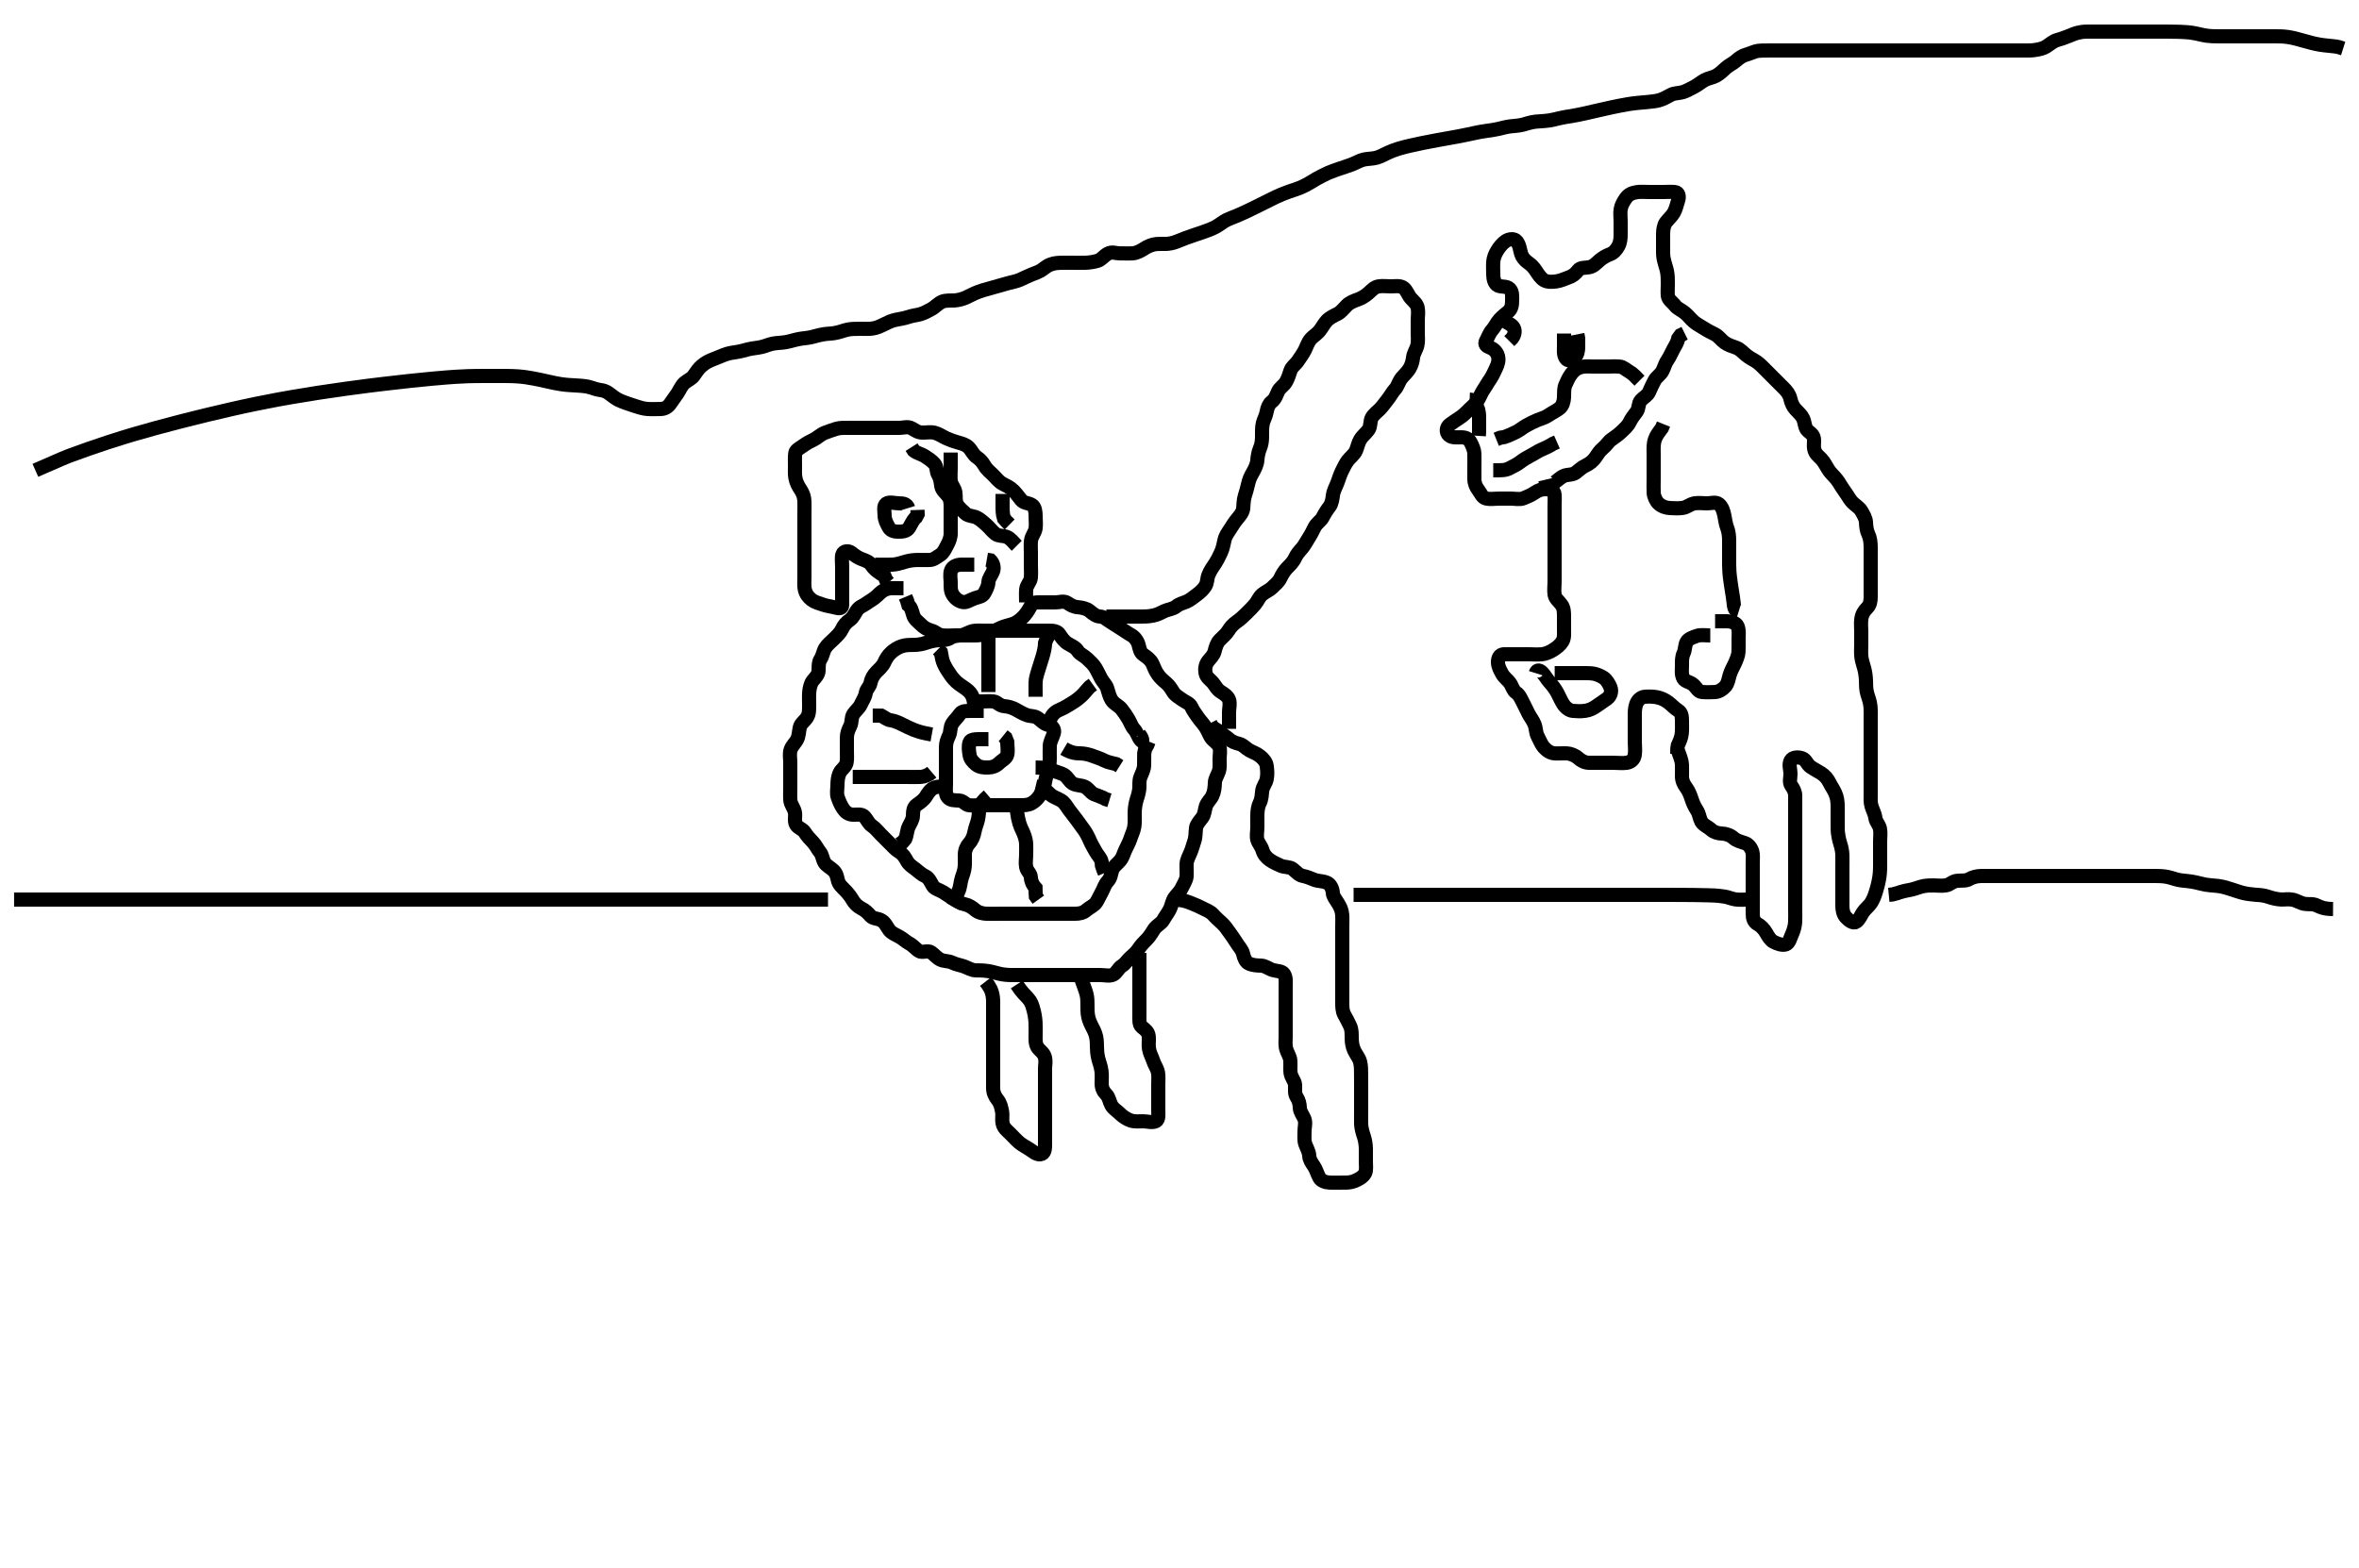 <svg width="500" height="332.41" xmlns="http://www.w3.org/2000/svg" xmlns:svg="http://www.w3.org/2000/svg" xmlns:xlink="http://www.w3.org/1999/xlink">
 <!-- Created with SVG-edit - http://svg-edit.googlecode.com/ -->
 <g display="inline" class="layer">
  <title>Layer 1</title>
  <path t="0,248,264,264,286,286,286,302,319,340,385,385,550,551,582,582,662,663,704,754,803,804,854,870,871,887,888,903,999,1021,1036,1037,1069,1120,1121,1149,1149,1189,1189,1189,1213,1221,1225,1254,1254,1303,1320,1336,1336,1365,1365,1485,1516,1540,1541,1622,1622,1678,1678,1703,1753,1754,1770,1770,1838,1838,1862,1920,1936,1957,1958,2003,2020,2045,2142,2142,2186,2214,2238,2254,2303,2374,2374,2430,2470,2486,2558,2558,2602,2602,2628,2636,2766,2820,2821,2894,2920,2941,2941,2986,3003,3003,3020,3036,3036,3053,3070,3121,3142,3187,3203,3222,3238,3366,3386,3404,3420,3445,3453,3470,3470,3486,3503,3582,3646,3647,3686,3686,3703,3719,3719,3720,3735,3735,3736,3736,3752,3752,3802,3919,3920,3920,3990,3990,3991,4036,4037,4159,4159,4203,4204,4253,4254,4277,4301,4301,4374,4375,4419,4420,4420,4469,4470,4502,4554,4569,4590,4590,4646,4703,4704,4704,4719,4736,4737,4765,4797,4798,4821,4835,4835,4902,4952,4952,4968,4969,4988,5036,5037,5053,5118,5137,5137,5158,5159,5174,5174,5186,5212,5213,5253,5254,5270,5270,5286,5286,5303,5303,5325,5349,5349,5406,5471,5472,5502,5502,5520,5520,5591,5637,5637,5695,5695,5736,5765,5766,5789,5854,5870,5871,5910,5950,5981,6036,6036,6053,6077,6127,6150,6150,6182,6204,6220,6238,6262,6286,6310,6326,6350,6350,6391,6391,6439,6440,6454,6504,6535,6535,6588,6588,6636,6637,6663,6743,6744,6775,6775,6820,6870,6903,6942,6942,6999,7087,7088,7109,7110,7157,7551,7623,7799,7800,7854,7854,8071,8103,8127,8191,8219,8219,8237,8261,8261,8309,8479,8480,8536,8599,8600,8654,8669,8670,8670,8719,8719,8719,8783,8784,8806,8863,8864,8864,8888,8903,8904,8919,8999,9000,9053,9143,9144,9174,9198,9255,9615,9991,9992" d="M191.5,124.705C189.743,124.705 188.82,124.607 188.095,124.819C187.046,125.126 186.513,125.718 185.985,126.222C185.124,127.046 184.305,127.419 183.621,127.926C182.925,128.442 182.152,128.592 181.605,129.415C181.232,129.978 180.797,130.957 180.148,131.4C179.394,131.916 178.849,132.531 178.447,133.405C178.114,134.13 177.4,134.805 176.8,135.405C176.2,136.005 175.387,136.621 174.936,137.341C174.449,138.118 174.419,138.976 173.925,139.72C173.478,140.393 173.533,141.226 173.499,142.188C173.47,142.997 172.866,143.593 172.301,144.276C171.826,144.851 171.58,145.901 171.521,146.705C171.448,147.703 171.502,148.505 171.5,149.305C171.498,150.301 171.554,151.292 171.064,152.069C170.535,152.907 169.707,153.357 169.521,154.205C169.325,155.095 169.314,156.043 168.979,156.705C168.545,157.563 167.826,158.101 167.557,159.005C167.3,159.869 167.5,160.805 167.5,161.59C167.5,162.541 167.5,163.306 167.5,164.3C167.5,165.22 167.5,166.08 167.5,167.026C167.5,167.916 167.445,168.908 167.521,169.684C167.605,170.547 168.247,171.232 168.464,172.105C168.681,172.979 168.279,173.991 168.721,174.805C169.125,175.547 170.152,175.752 170.553,176.409C171.032,177.198 171.702,177.903 172.2,178.405C172.892,179.102 173.267,180.002 173.784,180.621C174.333,181.278 174.298,182.098 174.785,182.904C175.163,183.528 175.986,183.89 176.667,184.538C177.299,185.141 177.402,185.822 177.585,186.59C177.816,187.556 178.423,187.997 179.143,188.753C179.695,189.333 180.249,189.989 180.721,190.805C181.108,191.472 181.717,192.135 182.6,192.584C183.443,193.011 183.867,193.452 184.521,194.184C185.076,194.805 186.089,194.651 186.864,195.141C187.702,195.671 187.906,196.403 188.5,197.184C188.996,197.836 189.882,198.161 190.699,198.621C191.401,199.016 191.974,199.599 192.7,199.989C193.555,200.448 194.054,201.123 194.721,201.583C195.451,202.088 196.638,201.383 197.333,201.872C198.049,202.375 198.537,203.031 199.3,203.421C200.053,203.806 201.021,203.679 201.804,204.058C202.693,204.487 203.534,204.583 204.333,204.872C205.141,205.163 205.921,205.684 206.833,205.705C207.514,205.721 208.329,205.686 209.5,205.872C210.403,206.015 210.973,206.229 211.815,206.421C212.807,206.648 213.653,206.7 214.747,206.705C215.667,206.709 216.347,206.705 217.187,206.705C218.184,206.705 219,206.705 219.816,206.705C220.815,206.705 221.689,206.705 222.7,206.705C223.5,206.705 224.5,206.705 225.289,206.705C226.333,206.705 227.089,206.705 228.021,206.705C228.985,206.705 229.711,206.705 230.7,206.705C231.5,206.705 232.5,206.705 233.3,206.705C234.1,206.705 235.168,206.979 235.929,206.62C236.721,206.246 237.022,205.228 237.8,204.753C238.601,204.264 238.879,203.586 239.7,202.873C240.413,202.254 240.878,201.829 241.3,201.188C241.87,200.321 242.601,199.606 243.1,199.105C243.797,198.406 244.228,197.521 244.669,196.905C245.198,196.167 246.181,195.713 246.515,195.105C246.955,194.304 247.54,193.56 247.889,192.88C248.392,191.9 248.413,191.048 248.936,190.305C249.492,189.516 250.08,189.113 250.5,188.205C250.867,187.411 251.438,186.612 251.499,185.82C251.571,184.872 251.467,184.103 251.505,183.109C251.533,182.361 251.983,181.529 252.379,180.605C252.646,179.98 252.895,179.063 253.147,178.3C253.47,177.323 253.365,176.532 253.509,175.458C253.596,174.807 254.239,174.08 254.795,173.358C255.365,172.617 255.349,171.57 255.585,170.905C255.916,169.975 256.653,169.41 256.979,168.684C257.406,167.734 257.457,166.915 257.5,165.872C257.531,165.115 258.052,164.35 258.333,163.538C258.611,162.739 258.5,161.726 258.5,160.906C258.5,159.948 258.747,158.987 258.415,158.274C258.032,157.452 257.062,157.008 256.621,156.262C256.254,155.641 255.929,154.778 255.475,154.094C254.982,153.353 254.406,152.781 253.936,152.105C253.376,151.299 252.895,150.659 252.515,149.854C252.136,149.052 251.393,148.916 250.61,148.352C249.938,147.869 249.097,147.424 248.667,146.705C248.206,145.935 247.761,145.26 247.143,144.758C246.439,144.185 245.849,143.612 245.416,142.99C244.86,142.193 244.67,141.628 244.279,140.726C243.934,139.934 243.113,139.296 242.4,138.826C241.68,138.351 241.576,137.647 241.333,136.705C241.127,135.907 240.5,135.039 239.8,134.657C239.089,134.269 238.335,133.702 237.675,133.305C236.669,132.701 236.025,132.219 235.301,131.789C234.557,131.346 234.053,130.742 233.179,130.705C232.361,130.67 231.682,130.14 230.929,129.506C230.358,129.026 229.304,128.785 228.521,128.726C227.524,128.651 226.948,128.284 226.278,127.826C225.492,127.289 224.5,127.705 223.667,127.705C222.804,127.705 221.9,127.705 221,127.705C220.1,127.705 218.993,127.545 218.584,128.273C218.222,128.918 217.815,129.685 217.2,130.41C216.739,130.953 216.071,131.586 215.196,132.058C214.592,132.383 213.637,132.537 212.667,132.872C211.98,133.109 211.182,133.603 210.333,133.872C209.64,134.091 208.823,134.48 207.816,134.62C207.005,134.732 206.184,134.704 205.187,134.705C204.347,134.706 203.384,134.705 202.333,134.705C201.664,134.705 200.894,134.802 199.721,134.694C198.823,134.612 198.344,133.949 197.479,133.705C196.533,133.439 195.905,133.1 195.2,132.405C194.495,131.71 193.826,131.29 193.557,130.405C193.295,129.543 193.147,128.758 192.525,128.258L192.279,127.384L191.925,126.53" id="svg_1" stroke-width="3" stroke="#000" fill="none"/>
  <path t="14860,15137,15170,15186,15280,15359,15415,15416,15447,15471,15471,15495,15495,15520,15520,15570,15645,15646,15653,15654,15669,15725,15920,15953,15969,15969,15969,15986,15986,16002,16019,16046,16087,16137,16137,16153,16687,16717,16741,16741,16829,16830,16830,17103,17104,17104,17136,17136,17559,17560,17560,17560,17575,17575,17575,17575,17587,17587,17603,17603,17622,17622,17871,17888,17903,17904,17918,17918,17981,17981,18021,18021,18021,18327,18328,18370,18370,18399,18399,18453,18504,18504,18527,18570,18570,18623,18637,18653,18669,18686,18710,18759,18760,18887,18967,18998,18999,19052,19069,19157,19239,19240,19336,19416,19447,19447,19471,19471,19471,19487,19599,19600,19671,19672,19726,19726,19770,19770,19799,19853,19870,19903,19951,19970,19986,19986,20055,20056,20129,20152,20214,20215,20253,20253,20285,20415,20416,20470,20495,20527,20553,20553,20570,20598,20622,20670,20670,20686,20709,20831,20903,20903,20920,20970,20991,20992,20992,21036,21063,21063,21095,21095,21199,21200,21295,21295,21333,21333,21352,21352,21381,21405,21405,21455,21455,21502,21502,21568,21568,21687,21783,21836,21836,21855,21894,21894,21968,21986,22087,22088,22136,22167,22199,22199,22253,22303,22320,22321,22370,22420,22420,22436,22436,22453,22477,22493,22493,22517,22599,22620,22621,22671,22672,22720,22720,22770,22791,22791,22792,22847,22848,22848,22886,22919,22919,22935,22936,22953,23004,23021,23040,23040,23088,23089,23104" d="M241.5,155.705C242.147,156.409 242.301,157.474 241.853,156.996C241.191,156.29 241.056,155.313 240.4,154.605C239.85,154.011 239.592,153.158 239.143,152.4C238.77,151.772 238.256,151.009 237.743,150.358C237.089,149.528 236.161,149.279 235.61,148.4C235.129,147.633 235.011,146.903 234.667,145.872C234.43,145.165 233.811,144.606 233.416,143.904C232.956,143.087 232.604,142.246 232.167,141.538C231.723,140.82 231.174,140.332 230.385,139.592C229.722,138.969 228.851,138.656 228.447,138C227.972,137.23 227.127,136.91 226.3,136.42C225.619,136.016 225.014,135.209 224.584,134.506C224.131,133.766 223.178,133.705 222.458,133.705C221.333,133.705 220.547,133.705 219.725,133.705C218.667,133.705 217.957,133.705 217.105,133.705C216.097,133.705 215.458,133.705 214.167,133.705C213.531,133.705 212.839,133.705 212.115,133.705C210.667,133.705 209.987,133.705 209.042,133.705C208.462,133.705 207.183,133.654 206.542,133.726C205.508,133.842 204.776,134.463 203.847,134.648C203.164,134.784 202.162,134.737 201.479,135.205C200.8,135.67 200.091,135.682 199.1,135.706C198.299,135.726 197.302,135.932 196.5,136.205C195.502,136.545 194.701,136.684 193.9,136.704C192.9,136.728 192.076,136.675 191.101,136.99C190.31,137.247 189.497,137.777 188.911,138.305C188.172,138.971 187.744,139.734 187.447,140.405C187.072,141.253 186.298,141.903 185.8,142.405C185.108,143.102 184.667,143.916 184.5,144.805C184.35,145.601 183.629,146.07 183.499,146.905C183.356,147.82 182.826,148.522 182.475,149.305C182.107,150.125 181.292,150.722 180.857,151.405C180.391,152.137 180.595,153.15 180.216,153.905C179.78,154.772 179.501,155.505 179.5,156.405C179.499,157.226 179.5,158.192 179.5,158.952C179.5,159.872 179.582,160.921 179.443,161.638C179.261,162.573 178.335,163.111 178.021,163.747C177.568,164.662 177.518,165.494 177.5,166.538C177.486,167.33 177.292,168.23 177.557,168.995C177.858,169.864 178.196,170.684 178.721,171.462C179.209,172.185 179.856,172.676 180.804,172.705C181.666,172.731 182.685,172.485 183.257,173.148C183.845,173.829 184.084,174.575 184.8,175.062C185.586,175.597 186.1,176.305 186.7,176.905C187.3,177.505 188,178.205 188.6,178.805C189.2,179.405 189.866,180.147 190.6,180.584C191.384,181.05 191.807,181.752 192.216,182.505C192.649,183.303 193.266,183.667 194,184.226C194.775,184.816 195.318,185.376 196.1,185.73C196.911,186.097 197.243,186.984 197.721,187.805C198.087,188.433 199.138,188.662 199.911,189.141C200.712,189.638 201.341,190.079 202.016,190.505C202.897,191.061 203.667,191.538 204.5,191.705C205.333,191.872 206.055,192.353 206.701,192.904C207.353,193.459 208.335,193.686 209.101,193.704C210.1,193.727 210.9,193.705 211.899,193.705C212.664,193.705 213.615,193.705 214.6,193.705C215.385,193.705 216.336,193.705 217.101,193.705C218.1,193.705 218.9,193.705 219.899,193.705C220.664,193.705 221.615,193.705 222.6,193.705C223.5,193.705 224.3,193.705 225.136,193.705C226.153,193.705 226.847,193.707 227.864,193.705C228.8,193.703 229.624,193.512 230.2,193C230.932,192.35 231.923,191.991 232.379,191.262C232.761,190.65 233.132,189.82 233.5,189.163C233.98,188.305 234.108,187.564 234.796,186.81C235.414,186.132 235.439,185.462 235.721,184.505C235.952,183.723 236.793,183.176 237.379,182.483C237.988,181.764 238.137,181 238.5,180.205C238.913,179.299 239.344,178.595 239.584,177.82C239.883,176.855 240.236,176.32 240.415,175.306C240.579,174.373 240.489,173.458 240.5,172.538C240.51,171.663 240.552,171.011 240.784,170.022C240.973,169.219 241.319,168.492 241.464,167.366C241.59,166.391 241.361,165.658 241.721,164.726C242.022,163.949 242.495,163.105 242.5,162.205C242.505,161.294 242.5,160.384 242.521,159.705L242.721,158.726L243.147,158.009L243.479,157.184" id="svg_2" stroke-width="3" stroke="#000" fill="none"/>
  <path t="31283,31503,31534,31534,31558,31558,31558,31558,31582,31582,31602,31602,31618,31638,31638,31652,31652,31670,31694,31735,31735,31735,31752,31752,31752,31768,31768,31785,31835,31836,31836,31887,31887,31887,31902,31902,31918,31918,32103,32103,32134,32134,32167,32167,32184,32205,32205,32222,32222,32245,32246,32254,32303,32306,32326,32334,32358,32358,32374,32374,32390,32390,32435,32455,32455,32455,32479,32479,32503,32503,32552,32553,32602,32603,32603,32631,32631,32631,32685,32685,32711,32768,32768,32791,32791,32835,32936,32936,33192,33193" d="M215.5,208.705C216.61,210.405 217.282,210.945 217.852,211.576C218.582,212.387 218.763,213.06 218.958,213.726C219.252,214.728 219.417,215.659 219.479,216.642C219.535,217.537 219.499,218.4 219.5,219.341C219.501,220.189 219.405,221.118 219.857,221.948C220.197,222.573 221.178,223.12 221.443,224.014C221.734,224.998 221.5,225.719 221.5,226.526C221.5,227.705 221.5,228.302 221.5,229.163C221.5,230.372 221.5,231.163 221.5,232.014C221.5,233.038 221.5,233.715 221.5,234.49C221.5,235.538 221.5,236.469 221.5,237.304C221.5,238.305 221.5,239.105 221.5,240.105C221.5,240.905 221.5,241.905 221.5,242.684C221.5,243.538 221.454,244.611 220.5,244.705C219.699,244.784 219.005,244.146 218.179,243.605C217.519,243.174 216.638,242.74 216.021,242.205C215.368,241.64 214.8,241.005 214.1,240.305C213.5,239.705 212.745,239.171 212.521,238.205C212.318,237.328 212.54,236.389 212.415,235.734C212.214,234.688 212.051,233.886 211.4,233.069C210.894,232.434 210.51,231.663 210.5,230.705C210.491,229.905 210.5,229.105 210.5,228.105C210.5,227.305 210.5,226.305 210.5,225.505C210.5,224.505 210.5,223.705 210.5,222.705C210.5,221.894 210.5,221.248 210.5,220.021C210.5,219.205 210.5,218.658 210.5,217.392C210.5,216.552 210.5,215.726 210.5,214.705C210.5,213.948 210.509,213.052 210.5,212.189C210.49,211.205 210.279,210.384 209.979,209.705L209.4,208.726L208.9,208.08" id="svg_3" stroke-width="3" stroke="#000" fill="none"/>
  <path t="35617,35719,35735,35752,35752,35752,35768,35768,35768,35785,35785,35802,35802,35818,35818,35818,35835,35835,35852,35852,35852,35868,35868,35868,35936,35953,35953,35969,35969,35986,36048,36049,36069,36070,36087,36087,36103,36240,36464,36504,36504,36576,36577,36586,36603,36631,36744,36753,36769,36799,36799,36819,36819,36847,36847,36847,36863,36863,36886,36935,36935,36952,36952,36982,37003,37019,37019,37036,37036,37063,37079,37087,37103,37135,37135,37160,37160,37160,37203,37203,37233,37233,37265,37265,37361,37361,37387,37387" d="M228.5,205.705C229.075,207.305 229.427,208.13 229.721,209.027C229.962,209.76 230.275,210.382 230.415,211.389C230.527,212.2 230.464,213.022 230.505,214.248C230.533,215.102 230.686,215.919 231.021,216.705C231.455,217.725 231.854,218.282 232.143,219.105C232.486,220.083 232.482,220.905 232.5,221.905C232.515,222.726 232.551,223.398 232.784,224.388C232.973,225.191 233.319,225.918 233.464,227.044C233.59,228.019 233.489,228.726 233.5,229.705C233.51,230.663 233.825,231.344 234.5,232.038C235.084,232.639 235.173,233.607 235.561,234.294C236.033,235.129 236.743,235.454 237.479,236.184C238.072,236.772 238.855,237.257 239.667,237.538C240.466,237.816 241.478,237.705 242.299,237.705C243.2,237.705 244.184,238.059 244.979,237.684C245.685,237.351 245.5,236.205 245.5,235.294C245.5,234.383 245.5,233.684 245.5,232.505C245.5,231.705 245.5,230.705 245.5,229.905C245.5,229.105 245.587,228.097 245.443,227.362C245.26,226.433 244.682,225.7 244.447,224.948C244.166,224.046 243.716,223.39 243.536,222.341C243.377,221.413 243.574,220.533 243.479,219.705C243.366,218.713 242.783,218.315 242.021,217.705C241.4,217.208 241.5,216.205 241.5,215.294C241.5,214.383 241.5,213.684 241.5,212.705C241.5,211.905 241.5,211.105 241.5,210.105C241.5,209.305 241.5,208.305 241.5,207.505C241.5,206.505 241.5,205.705 241.5,204.705L241.5,203.726L241.5,202.872L241.5,202.009" id="svg_4" stroke-width="3" stroke="#000" fill="none"/>
  <path t="39875,39987,40019,40036,40036,40052,40069,40069,40086,40086,40102,40119,40143,40186,40186,40202,40202,40223,40223,40280,40280,40497,40520,40583,40583,40602,40602,40619,40619,41177,41203,41353,41409,41409,41441,41441,41456,41457,41470,41471,41488,41488,41502,41502,41502,41519,41536,41536,41552,41552,41569,41619,41620,41636,41636,41651,41651,41652,41668,41685,41685,41701,41701,41719,41743,41767,41767,41767,41786,41815,41849,41849,41849,41869,41870,41904,41904,41952,41969,41969,41992,42008,42024,42069,42337,42337,42353,42353,42368,42392,42402,42466,42466,42496,42496,42601,42619,42619,42636,42652,42669,42669,42685,42686,42744,42744,42744,42752,42752,42775,42791,42839,42839,42902,42903,42903,42935,42935,42951,42951,42952,42952,42952,42983,42984,43009,43009,43024,43024,43024,43036,43036,43052,43072,43072,43119,43138,43152,43169,43186,43186,43186,43202,43202,43219,43219,43219,43240,43240,43240,43286,43286,43286,43313,43313,43353,43353,43353,43425,43426,43437,43438,43465,43488,43536,43537,43586,43849,43849,43918,43918,43968,43968,44019,44036,44056,44056,44145,44177,44202,44252,44253,44273,44329,44417,44418,44436,44437,44457,44473,44519,44519,44536,44537,44552,44552,44569,44633,44634,44753,44802,44803,44873,44874,44902,44985,44986,45040,45151,45152,45202,45219,45236,45236,45264,45321,45344,45368,45426,45490,45490,45536,45553,45610,45636,45653" d="M248.5,190.705C251.089,190.741 251.859,191.245 252.667,191.538C253.446,191.822 254.282,192.229 255.069,192.622C255.635,192.905 256.593,193.292 257.089,193.854C257.767,194.622 258.432,195.173 259.021,195.726C259.657,196.323 260.057,196.919 260.7,197.821C261.17,198.48 261.689,199.195 262.1,199.88C262.587,200.691 263.288,201.354 263.479,202.205C263.677,203.084 264.037,203.971 264.721,204.269C265.663,204.68 266.48,204.666 267.333,204.705C268.197,204.744 268.923,205.391 269.8,205.648C270.665,205.902 271.739,205.816 272.143,206.467C272.641,207.269 272.498,208.109 272.5,209.105C272.502,209.905 272.5,210.905 272.5,211.684C272.5,212.684 272.5,213.515 272.5,214.473C272.5,215.205 272.5,215.937 272.5,217.044C272.5,218.026 272.5,218.88 272.5,219.821C272.5,220.589 272.357,221.566 272.667,222.538C272.893,223.248 273.422,224.022 273.479,224.747C273.568,225.868 273.432,226.655 273.536,227.408C273.683,228.471 274.429,229.142 274.489,229.926C274.564,230.902 274.309,231.769 274.853,232.595C275.311,233.292 275.475,234.039 275.511,234.945C275.538,235.643 276.159,236.452 276.464,237.162C276.81,237.968 276.5,238.966 276.5,239.757C276.5,240.783 276.379,241.699 276.667,242.538C276.945,243.351 277.462,244.116 277.5,245.026C277.534,245.844 278.037,246.552 278.5,247.226C278.984,247.931 279.207,248.879 279.667,249.705C280.027,250.352 280.981,250.658 281.847,250.7C282.742,250.745 283.7,250.705 284.6,250.705C285.5,250.705 286.28,250.71 287.153,250.348C287.87,250.05 288.921,249.526 289.333,248.705C289.656,248.063 289.5,247.105 289.5,246.184C289.5,245.22 289.513,244.494 289.5,243.505C289.489,242.705 289.348,241.7 289.075,240.905C288.798,240.1 288.533,239.111 288.504,238.362C288.471,237.463 288.5,236.504 288.5,235.538C288.5,234.869 288.5,233.705 288.5,232.905C288.5,232.105 288.5,231.301 288.5,230.397C288.5,229.205 288.507,228.454 288.489,227.64C288.472,226.817 288.512,226.023 288.279,225.091C288.066,224.241 287.347,223.41 287.021,222.684C286.594,221.734 286.521,220.905 286.501,220.105C286.477,219.11 286.546,218.322 286.147,217.462C285.725,216.55 285.377,215.928 284.925,215.105C284.498,214.325 284.5,213.405 284.5,212.504C284.5,211.538 284.5,210.869 284.5,210.104C284.5,209.1 284.5,208.248 284.5,207.283C284.5,206.469 284.5,205.6 284.5,204.405C284.5,203.809 284.5,202.941 284.5,201.872C284.5,200.941 284.5,200.309 284.5,199.304C284.5,198.469 284.5,197.284 284.5,196.48C284.5,195.93 284.543,194.625 284.489,193.952C284.403,192.864 284.042,192.201 283.553,191.409C283.111,190.696 282.539,189.996 282.504,189.353C282.45,188.342 281.963,187.439 281.279,187.141C280.337,186.73 279.486,186.832 278.667,186.538C277.858,186.249 277.087,185.856 276.2,185.7C275.271,185.538 274.768,184.825 274,184.226C273.35,183.718 272.346,183.888 271.5,183.538C270.715,183.214 269.932,182.829 269.2,182.348C268.406,181.826 267.838,181.103 267.584,180.222C267.357,179.435 266.732,178.781 266.511,178.058C266.265,177.256 266.5,176.3 266.5,175.306C266.5,174.541 266.496,173.589 266.5,172.821C266.505,171.88 266.661,170.869 267,170.226C267.436,169.397 267.442,168.379 267.521,167.705C267.637,166.713 268.301,166.056 268.479,165.184C268.672,164.24 268.608,163.351 268.496,162.462C268.384,161.585 267.86,160.933 267.1,160.316C266.356,159.712 265.54,159.475 264.8,159.058C264.055,158.638 263.5,157.912 262.699,157.706C261.827,157.482 261.108,157.261 260.4,156.605C259.806,156.055 258.936,155.68 258.447,155.058L257.699,154.621L256.936,154.094L256.525,153.316" id="svg_5" stroke-width="3" stroke="#000" fill="none"/>
  <path t="49421,49537,49537,49569,49569,49585,49585,49585,49585,49608,49608,49608,49619,49619,49635,49656,49736,49753,49769,49769,49785,49785,49801,49818,49834,49851,49851,49851,49868,49868,49884,49884,49885,49901,49901,49918,49918,49934,49934,49951,49951,49985,49985,49985,50002,50002,50018,50018,50034,50034,50051,50051,50068,50068,50068,50068,50084,50101,50101,50118,50118,50134,50134,50134,50151,50151,50168,50168,50168,50192,50219,50235,50235,50256,50256,50269,50269,50284,50303,50319,50344,50345,50369,50401,50401,51145,51145,51177,51177,51177,51202,51202,51203,51219,51219,51235,51235,51251,51345,51369,51369,51401,51481,51481,51535,51585,51585,51673,51673,51720,51721,51825,51887,51977,52008,52009,52048,52101,52101,52118,52118,52134,52135,52151,52175,52175,52218,52218,52218,52235,52235,52257,52258,52272,52285,52304,52304,52321,52321,52344,52352,52352,52369,52392,52392,52402,52419,52435,52452,52469,52485,52485,52504,52504,52520,52535,52552,52569,52569,52585,52585,52602,52602,52619,52635,52635,52652,52652,52672,52672,52687,52688,52712,52728,52728,52728,52744,52744,52760,52768,52792,52792,52808,52819,52819,52835,52852,52852,52869,52869,52885,52886,52902,52919,52935,52935,52952,52969,52969,52985,53002,53002,53032,53052,53105,53106,53106,53161,53161,53162,53240,53241,53241,53284,53284,53302,53318,53319,53334,53359,53359,53403,53403,53432,53432,53514,53578,53609,53610,53636,53653,53672,53696,53703,53794,53865,53904,53977,54097,54153,54153,54177,54177,54553,54554" d="M234.5,130.705C237.3,130.705 238.1,130.705 238.903,130.705C239.772,130.705 240.833,130.71 241.468,130.704C242.5,130.693 243.209,130.737 244.457,130.483C245.241,130.324 245.89,129.998 246.899,129.506C247.478,129.224 248.642,129.118 249.333,128.538C249.954,128.017 250.656,127.892 251.5,127.538C252.216,127.239 253.018,126.558 253.639,126.105C254.378,125.566 255.054,124.933 255.475,124.248C255.943,123.483 255.825,122.688 256.111,121.956C256.551,120.827 257.043,120.255 257.6,119.383C258.034,118.705 258.326,118.116 258.796,117.105C259.163,116.314 259.368,115.298 259.525,114.541C259.726,113.575 260.225,112.966 260.701,112.22C261.156,111.507 261.658,110.698 262.148,110.109C262.779,109.353 263.407,108.602 263.497,107.821C263.606,106.875 263.54,106.09 263.853,105.105C264.111,104.292 264.34,103.497 264.521,102.684C264.779,101.525 265.058,101.017 265.5,100.226C265.923,99.469 266.435,98.519 266.5,97.538C266.544,96.881 266.7,95.887 267,95.184C267.427,94.182 267.478,93.444 267.496,92.653C267.518,91.627 267.439,90.711 267.667,89.705C267.804,89.096 268.318,88.214 268.464,87.341C268.619,86.417 268.959,85.627 269.5,85.205C270.358,84.537 270.504,83.786 270.936,82.89C271.247,82.245 272.162,81.668 272.553,81C273.023,80.197 273.262,79.354 273.525,78.566C273.814,77.705 274.611,77.27 275.1,76.52C275.612,75.734 276.146,75.068 276.6,74.162C276.947,73.471 277.162,72.64 277.821,71.848C278.267,71.312 279.088,70.884 279.743,70.052C280.256,69.401 280.677,68.57 281.2,68.009C281.872,67.289 282.756,66.925 283.5,66.538C284.283,66.131 284.789,65.394 285.5,64.705C286.091,64.132 286.932,63.798 287.821,63.483C288.521,63.236 289.362,62.74 289.979,62.205C290.738,61.547 291.268,60.854 292.2,60.709C293.089,60.572 293.911,60.705 294.821,60.705C295.675,60.705 296.747,60.467 297.5,61.038C298.177,61.553 298.465,62.567 299,63.184C299.565,63.837 300.298,64.357 300.479,65.226C300.676,66.172 300.5,66.952 300.5,67.872C300.5,68.92 300.5,69.695 300.5,70.562C300.5,71.453 300.619,72.378 300.415,73.221C300.2,74.109 299.591,74.906 299.5,75.805C299.42,76.591 299.185,77.38 298.796,78.052C298.256,78.983 297.438,79.652 297.021,80.205C296.462,80.945 296.232,81.92 295.699,82.505C295.042,83.225 294.697,83.982 294.147,84.652C293.599,85.321 293.158,86.019 292.5,86.705C292.011,87.216 291.169,87.813 290.785,88.505C290.328,89.329 290.577,90.373 290.064,91.105C289.51,91.895 288.844,92.304 288.301,93.189C287.893,93.855 287.697,94.858 287.416,95.504C287.033,96.383 286.159,96.977 285.7,97.59C285.149,98.326 284.795,99.107 284.4,99.905C284.016,100.682 283.767,101.57 283.447,102.4C283.103,103.294 282.644,104.035 282.525,104.956C282.429,105.698 282.28,106.781 281.796,107.396C281.27,108.062 280.764,108.864 280.333,109.705C279.993,110.369 279.074,110.922 278.667,111.705C278.28,112.449 277.941,113.2 277.4,114.026C276.969,114.686 276.535,115.567 276,116.184C275.342,116.943 274.826,117.522 274.475,118.305C274.106,119.125 273.399,119.804 272.9,120.305C272.203,121.004 271.723,121.843 271.416,122.505C271.013,123.374 270.305,123.91 269.7,124.505C269.005,125.189 268.1,125.514 267.5,126.038C266.838,126.617 266.647,127.333 266.015,128.105C265.505,128.727 264.905,129.312 264.1,130.104C263.505,130.689 262.92,131.248 262.103,131.82C261.389,132.319 260.786,132.965 260.279,133.805C259.88,134.464 259.082,135.087 258.5,135.705C257.917,136.324 257.657,137.204 257.447,138.052C257.22,138.971 256.608,139.426 256.021,140.205C255.462,140.947 255.369,141.886 255.521,142.684C255.702,143.637 256.528,144.081 257.075,144.73C257.609,145.366 257.916,146.124 258.699,146.621C259.43,147.086 260.226,147.579 260.489,148.316C260.796,149.173 260.5,150.19 260.5,150.916C260.5,151.905 260.5,152.684 260.5,153.683L260.5,154.504" id="svg_6" stroke-width="3" stroke="#000" fill="none"/>
  <path t="62965,63290,63319,63319,63335,63385,63385,63586,63586,63617,63618,63760,64050,64050,64085,64085,64112,64113,64128,64257,64258,64304,64328,64368,64368,64384,64384,64408,64452,64506,64506,64558,64601,64618,64618,64648,64737,64737,64753,64801,64801,64858,64858,64946,65034,65122,65234,65234,65251,65252,65306,65318,65318,65336,65352,65368,65368,65384,65385,65408,65488,65500,65528,65528,65528,65536,65536,65550,65567,65584,65584,65617,65618,65618,65648,65648,65667,65688,65700,65700,65717,65717,65736,65834,65834,65851,65852,65869,65901,65920,65920,65921,65978,65978,66000,66001,66001,66017,66018,66194,66194,66233,66234,66285,66285,66301,66301,66301,66320,66321,66368,66369,66369,66386,66386,66450,66450,66501,66502,66555,66555,66568,66740,66740,66906,66906,66906,67026,67450,67451,67451,67482,67482,67936,68002,68058,68059,68122,68123,68290,68335,68336,68434,68434,68706,68706,68769,68770,68786,68809,68834,68850,68872,68900,68900,68986,69322,69322,69442,69570,69956,70104,70104" d="M217.5,127.705C217.5,126.663 217.423,125.7 217.511,124.926C217.623,123.932 218.406,123.381 218.489,122.484C218.58,121.509 218.5,120.726 218.5,119.726C218.5,119.009 218.5,118.069 218.5,117.22C218.5,116.3 218.421,115.298 218.536,114.541C218.683,113.57 219.345,112.938 219.489,112.069C219.628,111.232 219.501,110.358 219.5,109.341C219.499,108.505 219.387,107.469 218.738,107.062C217.944,106.565 216.988,106.692 216.452,106C215.885,105.269 215.302,104.503 214.8,104.005C214.103,103.313 213.244,102.925 212.5,102.538C211.717,102.131 211.2,101.405 210.5,100.705C209.9,100.105 209.177,99.589 208.667,98.705C208.29,98.053 207.782,97.417 207.148,97.005C206.25,96.422 205.968,95.506 205.333,94.872C204.699,94.237 203.897,94.033 203.016,93.789C202.174,93.556 201.313,93.249 200.5,92.872C199.74,92.519 198.962,91.958 198.089,91.741C197.205,91.521 196.479,91.716 195.5,91.705C194.542,91.695 193.977,91.213 193.215,90.79C192.41,90.344 191.333,90.705 190.664,90.705C189.899,90.705 188.711,90.705 187.985,90.705C187.021,90.705 186.089,90.705 185.179,90.705C184.479,90.705 183.5,90.705 182.7,90.705C181.9,90.705 180.711,90.705 179.985,90.705C179.021,90.705 178.069,90.643 177.179,90.926C176.48,91.149 175.49,91.486 174.804,91.758C173.922,92.107 173.198,92.842 172.5,93.184C171.687,93.583 171.015,93.917 170.331,94.421C169.612,94.95 168.685,95.356 168.572,96.002C168.441,96.753 168.5,98.02 168.5,98.684C168.5,99.705 168.442,100.514 168.585,101.305C168.77,102.32 169.196,103.054 169.699,103.821C170.206,104.595 170.47,105.361 170.499,106.306C170.529,107.309 170.5,107.941 170.5,109.126C170.5,109.92 170.5,110.695 170.5,111.737C170.5,112.51 170.5,113.474 170.5,114.226C170.5,115.022 170.5,116.02 170.5,116.894C170.5,117.905 170.5,118.705 170.5,119.705C170.5,120.494 170.5,121.538 170.5,122.294C170.5,123.226 170.408,124.206 170.572,124.916C170.81,125.945 171.287,126.569 172.017,127.134C172.806,127.745 173.664,127.878 174.521,128.205C175.1,128.426 176.117,128.549 177.015,128.789C177.886,129.022 178.495,129.048 178.5,128.22C178.506,127.3 178.5,126.306 178.5,125.541C178.5,124.59 178.5,123.705 178.5,122.948C178.5,122.048 178.5,121.104 178.5,120.105C178.5,119.305 178.351,118.285 178.536,117.577C178.762,116.712 179.898,116.705 180.5,117.205C181.12,117.72 181.859,118.245 182.667,118.538C183.446,118.822 184.292,119.114 184.721,119.805C185.201,120.577 185.9,121.094 186.699,121.621L187.447,122.062L187.785,122.905L188.301,123.505" id="svg_7" stroke-width="3" stroke="#000" fill="none"/>
  <path t="82269,82484,82516,82516,82537,82550,82550,82566,82583,82634,82682,82682,82717,82734,82734,82751,82751,82767,82767,82817,82874,82929,82929,82951,82969,82969,83050,83084,83084,83117,83194,83217,83250,83267,83267,83267,83283,83283,83300,83300,83300,83316,83316,83316,83346,83346,83458,83523,83534,83550,83568,83616,83616,83633,83650,83700,83716,83733,83866,84138,84184,84184,84201,84201,84201,84257,84257,84301,84302,84334,84334,84334,84361,84361,84401,84401,84401,84433,84433,84433,84457,84457,84481,84481,84501,84501,84517,84517,84517,84534,84534,84584,84584,84634,84635,84635,84689,84689,84704,84766,84818,84818,84867,84885,84970,85018,85050,85050,85084,85101,85101,85116,85166,85166,85185,85185,85216,85233,85234,85234,85234,85250,85250,85266,85267,85283,85284,85284,85300,85300,85300,85316,85317,85333,85334,85334,85350,85350,85367,85367,85384,85384,85400,85400,85401,85424,85424,85498,85554,85658,85659,85937,85966,85992,86130,86154,86168,86234,86234,86267,86267,86268,86301,86301,86301,86301,86316,86317,86378,86378,86379,86409,86409,86451,86451,86467,86484,86484,86513,86534,87634,87673,87673,87737,87737,87786,87858,87859,87906,87906,87906,87970,87970,87971,88018,88018,88034,88035,88035,88035,88050,88050,88067,88138,88138,88185,88185,88185,88234,88235,88235,88284,88284,88300,88300,88328,88328,88329,88344,88345,88384,88384,88433,88433,88457,88458,88468,88484,88500,88517,88517,88534,88658,88659,88700,88701,88721,88721,88721,88767,88767,88785,88785,88810,88833,88833,88884,88884,88899,88900,88916,88936,88949,88950,88966,88983,89074,89074,89117,89118,89118,89167,89184,89185,89185,89201,89218,89218,89234,89234,89250,89250,89281,89281,89300,89317,89317,89334,89349,89366,89383,89384,89399,89400,89400,89432,89432,89449,89449,89499,89499,89516,89567,89568,89585,89585,89600,89601,89617,89617,89634,89634,89634,89650,89668,89668,89684,89699,89700,89810,89811,89834,89865,89865,89905,89950,89951,89967,89968,89984,89984,90009,90050,90100,90101,90121,90145,90169,90169,90185,90185,90201,90201,90216,90216,90217,90233,90234,90284,90285,90285,90350,90377,90377,90498,90499,90534,90534,90566,90566,90616,90994,90995,91050,91050,91100,91100,91100,91117,91117,91117,91134,91134,91282,91300,91301,91317,91334,91334,91385,91410,91410,91450,91776,91777,91817,91818,91833,91849,91872,91899,91916,91917,92002,92003,92067,92067,92084,92085,92154,92184,92234,92284,92474,92475,92475,92500,92501,92517,92534,92534,92550,92567,92584,92609,92625,92667,92730,92731,92842,92842,93099,93136,93151,93170,93235,93236,93299,93300,93331,93331,93363,93418,93475,93501,93551,93643,93644,93668,93787,93883,93918,93919,93963,93964,93993,93994,94002,94057,94139,94168,94186,94363,94364,94445,94482,94514,94534,94603,94747,94819,94835,94835,94858,94874,94900,94900,94917,94917,94934,94934,94950,95067,95068,95090,95116,95116,95145,95235,95250,95282,95515,95571,95572,95650,95705,95721,95721,95818,95849,96018,96019,96066,96066,96194,96195,96410,96411,96411,96466,96467,96562,96594,96658,96659,96794,96932,96933,97001,97033,97034,97106,97107,97132,97133,97226,97249,98362,98490,98532,98754,98858,98913,98960,99000,99001,99025,99025,99072,99073,99274,99275,99275,99299,99300,99332,99349,99349,99376,99376,99376,99506,99507,99507,99586,99587,99641,100706,100809,100810,100994,101021,101022,101048,101049,101049,101065,101066,101218,101249,101266,101266,101330,101331,101352,101353,101376,101376,101376,101415,101416,101490,101491,101634,101635,101673,101745,101766,101882,101920,101952,101965,102015,102031,102056,102098,102099,102115,102166,102193,102248,102250,102280,102281,102281,102304,102305,102349,102426,102449,102505,102505,102890,103314,103490,103490,103594,103674,103674,103712,103765,103766,103913,103976,103999,104015,104015,104032,104033,104033,104083,104115,104165,104201,104201,104266,104299,104300,104348,104348,104349,104398,104448,104449,104480,104634,104635,104699,104700,104736,104874,104875,104962,104962,105106,105107,105153,105154,105182,105250,105346,105400,105431,105432,105448,105449,105504,105504,105890,105891,105915" d="M355.5,158.705C356.075,160.341 356.453,161.186 356.496,162.052C356.54,162.947 356.496,163.906 356.5,164.59C356.505,165.52 356.895,166.29 357.416,166.99C357.935,167.688 358.24,168.497 358.525,169.341C358.809,170.181 359.087,170.895 359.699,171.821C360.127,172.469 360.217,173.431 360.584,174.136C360.989,174.912 361.98,175.247 362.7,175.904C363.285,176.437 364.137,176.673 364.984,176.706C365.848,176.74 366.763,177.04 367.5,177.705C368.014,178.169 368.939,178.445 369.796,178.709C370.559,178.946 371.16,179.683 371.415,180.56C371.607,181.222 371.499,182.024 371.5,183.021C371.501,183.93 371.5,184.872 371.5,185.658C371.5,186.48 371.5,187.538 371.5,188.469C371.5,189.304 371.5,190.3 371.5,191.048C371.5,192.069 371.5,192.905 371.5,193.805C371.5,194.705 371.773,195.47 372.5,195.872C373.273,196.299 373.885,196.947 374.379,197.805C374.803,198.542 375.239,199.313 375.936,199.669C376.707,200.062 377.705,200.441 378.5,200.205C379.221,199.991 379.514,198.712 379.796,198.105C380.162,197.314 380.448,196.307 380.489,195.505C380.541,194.506 380.5,193.705 380.5,192.705C380.5,191.905 380.5,191.105 380.5,190.1C380.5,189.248 380.5,188.284 380.5,187.48C380.5,186.658 380.5,185.626 380.5,184.726C380.5,184.106 380.5,183.105 380.5,182.305C380.5,181.305 380.5,180.505 380.5,179.505C380.5,178.705 380.5,177.705 380.5,176.905C380.5,176.105 380.5,175.105 380.5,174.305C380.5,173.304 380.5,172.469 380.5,171.284C380.5,170.49 380.5,169.715 380.5,168.676C380.5,167.908 380.169,167.254 379.667,166.538C379.178,165.843 379.5,164.905 379.5,164.005C379.5,163.105 379.069,162.084 379.542,161.226C379.934,160.513 381.07,160.429 381.979,160.747C382.822,161.041 382.961,162.017 383.8,162.595C384.513,163.086 385.246,163.426 385.983,163.905C386.779,164.423 387.345,165.037 387.833,166.038C388.172,166.732 388.548,167.202 388.932,168.022C389.387,168.995 389.489,169.894 389.5,170.905C389.508,171.705 389.5,172.705 389.5,173.516C389.5,174.162 389.491,175.389 389.511,175.93C389.541,176.753 389.784,178.02 390,178.684C390.333,179.705 390.481,180.504 390.499,181.305C390.521,182.305 390.5,183.105 390.5,184.105C390.5,184.905 390.5,185.905 390.5,186.705C390.5,187.705 390.5,188.505 390.5,189.305C390.5,190.3 390.499,191.048 390.5,192.069C390.501,192.905 390.689,193.833 391.204,194.405C391.86,195.132 392.803,195.842 393.416,195.421C394.123,194.935 394.383,194.119 394.857,193.405C395.383,192.613 396.147,192.101 396.6,191.383C397.049,190.671 397.323,189.94 397.6,189.062C397.915,188.062 398.082,187.359 398.215,186.673C398.446,185.48 398.49,184.726 398.5,183.538C398.507,182.757 398.5,181.966 398.5,181.038C398.5,180.09 398.5,179.221 398.5,178.358C398.5,177.458 398.631,176.524 398.479,175.726C398.298,174.773 397.596,174.264 397.496,173.4C397.394,172.529 396.917,171.733 396.667,170.872C396.422,170.029 396.5,169.184 396.5,168.218C396.5,167.458 396.5,166.538 396.5,165.752C396.5,164.93 396.5,163.872 396.5,162.941C396.5,162.106 396.5,161.096 396.5,160.433C396.5,159.372 396.5,158.404 396.5,157.726C396.5,157.067 396.5,155.761 396.5,154.909C396.5,154.069 396.5,153.218 396.5,152.458C396.5,151.284 396.531,150.476 396.443,149.658C396.331,148.619 396.027,147.956 395.784,147.106C395.501,146.119 395.522,145.305 395.499,144.304C395.479,143.469 395.349,142.534 395.147,141.757C394.941,140.962 394.603,140.047 394.521,139.226C394.421,138.224 394.5,137.494 394.5,136.505C394.5,135.726 394.5,134.726 394.5,133.906C394.5,133.005 394.387,132.095 394.521,131.184C394.665,130.197 395.081,129.538 395.796,128.81C396.356,128.239 396.495,127.484 396.5,126.505C396.504,125.705 396.5,124.705 396.5,123.905C396.5,123.105 396.5,122.105 396.5,121.305C396.5,120.306 396.5,119.541 396.5,118.462C396.5,117.605 396.513,116.734 396.499,115.937C396.481,114.955 396.377,114.019 396,113.247C395.627,112.483 395.548,111.604 395.5,110.705C395.457,109.902 394.967,109.082 394.515,108.305C394.094,107.582 393.257,107.133 392.667,106.538C392.071,105.938 391.717,105.178 391.1,104.33C390.515,103.527 390.131,102.861 389.7,102.189C389.139,101.315 388.459,100.741 387.9,100.069C387.358,99.416 387.065,98.662 386.4,97.726C385.943,97.083 385.163,96.6 384.785,95.905C384.309,95.029 384.507,94.052 384.5,93.358C384.49,92.247 383.853,91.9 383.204,91.343C382.47,90.713 382.601,89.636 382.167,88.705C381.869,88.066 381.303,87.552 380.522,86.726C380.034,86.212 379.664,85.375 379.475,84.53C379.262,83.579 378.699,82.906 378.1,82.305C377.401,81.604 376.8,81.005 376.195,80.4C375.615,79.82 375.016,79.221 374.325,78.53C373.667,77.872 373.029,77.186 372.333,76.705C371.699,76.267 370.939,75.965 370.136,75.305C369.351,74.66 368.823,74.004 367.979,73.705C367.196,73.428 366.289,73.149 365.522,72.605C364.877,72.149 364.283,71.279 363.5,70.872C362.756,70.485 362.005,70.146 361.179,69.605C360.519,69.174 359.638,68.74 359.021,68.205C358.262,67.546 357.864,66.934 357.1,66.316C356.355,65.713 355.494,65.376 355.1,64.854C354.49,64.046 353.584,63.551 353.5,62.705C353.425,61.952 353.5,61.048 353.5,60.3C353.499,59.304 353.508,58.462 353.333,57.538C353.184,56.749 352.854,55.983 352.621,54.848C352.461,54.063 352.5,53.162 352.5,52.205C352.5,51.473 352.488,50.515 352.5,49.538C352.51,48.705 352.663,47.685 353.111,47.116C353.725,46.335 354.343,45.846 354.796,45.052C355.18,44.378 355.432,43.318 355.721,42.384C355.928,41.716 355.854,40.799 355.029,40.714C354.083,40.616 353.264,40.705 352.396,40.705C351.5,40.705 350.609,40.705 349.772,40.705C348.643,40.705 347.8,40.604 346.979,40.726C345.992,40.872 345.194,41.169 344.61,42.005C344.113,42.714 343.655,43.473 343.511,44.341C343.372,45.178 343.5,46.052 343.5,46.952C343.5,47.872 343.5,48.705 343.5,49.683C343.5,50.504 343.446,51.406 343,52.205C342.555,53.002 342.034,53.619 341.179,53.926C340.481,54.178 339.638,54.67 339.021,55.205C338.261,55.863 337.774,56.466 336.847,56.648C335.998,56.815 334.954,56.652 334.475,57.316C333.959,58.029 333.283,58.566 332.333,58.872C331.65,59.092 330.913,59.498 329.905,59.648C329.163,59.758 328.066,59.852 327.3,59.42C326.611,59.031 326.053,58.185 325.553,57.409C325.103,56.711 324.555,56.133 323.889,55.68C323.162,55.184 322.62,54.494 322.416,53.82C322.126,52.863 322.123,52.019 321.475,51.152C320.99,50.502 319.834,50.629 319.1,51.141C318.425,51.612 317.854,52.31 317.4,53.026C316.881,53.847 316.562,54.677 316.501,55.504C316.435,56.403 316.495,57.305 316.5,58.205C316.505,59.105 316.745,60.174 317.5,60.538C318.235,60.894 319.339,60.584 319.979,61.226C320.622,61.87 320.5,62.872 320.5,63.705C320.5,64.683 320.365,65.546 319.649,66.105C319.093,66.54 318.318,67.193 317.784,67.789C317.246,68.389 316.857,69.275 316.301,69.905C315.626,70.671 315.445,71.404 315,72.205C314.559,72.999 314.997,73.377 315.889,73.716C316.621,73.993 317.278,74.647 317.496,75.467C317.724,76.328 317.545,77.095 317.075,78.069C316.699,78.847 316.333,79.705 315.889,80.341C315.299,81.188 314.937,81.904 314.4,82.683C313.965,83.315 313.666,84.179 313.143,85.005C312.785,85.57 312,86.205 311.3,86.905C310.8,87.405 310.114,88.116 309.301,88.621C308.565,89.078 307.974,89.515 307.301,89.99C306.521,90.542 306.412,91.66 307.111,92.269C307.785,92.856 308.821,92.704 309.675,92.705C310.613,92.706 311.291,92.966 311.721,93.805C312.078,94.502 312.467,95.361 312.496,96.109C312.533,97.106 312.5,97.941 312.5,98.872C312.5,99.658 312.494,100.48 312.5,101.538C312.505,102.448 312.826,103.21 313.333,103.872C313.879,104.584 314.157,105.503 315.021,105.684C315.964,105.881 316.675,105.705 317.743,105.705C318.6,105.705 319.385,105.705 320.336,105.705C321.101,105.705 322.152,105.944 322.929,105.62C323.741,105.281 324.483,105.002 325.331,104.421C326.026,103.944 326.7,103.705 327.6,103.705C328.5,103.705 329.439,103.92 329.5,104.805C329.562,105.703 329.5,106.462 329.5,107.362C329.5,108.109 329.5,109.106 329.5,109.941C329.5,110.872 329.5,111.653 329.5,112.695C329.5,113.562 329.5,114.502 329.5,115.341C329.5,116.192 329.5,116.952 329.5,118.126C329.5,118.93 329.5,119.752 329.5,120.783C329.5,121.469 329.5,122.304 329.5,123.3C329.5,124.22 329.354,125.198 329.511,126.105C329.655,126.938 330.413,127.414 330.979,128.226C331.491,128.96 331.49,129.726 331.5,130.705C331.509,131.505 331.5,132.305 331.5,133.3C331.5,134.22 331.618,135.256 331.143,136.005C330.633,136.807 330.017,137.26 329.179,137.805C328.527,138.229 327.528,138.635 326.839,138.694C325.735,138.789 324.979,138.705 324.183,138.705C323.185,138.705 322.311,138.705 321.3,138.705C320.521,138.705 319.521,138.677 318.701,138.705C317.856,138.734 317.483,139.506 317.5,140.405C317.517,141.306 317.956,142.087 318.416,142.904C318.811,143.606 319.519,144.094 320,144.726C320.495,145.376 320.672,146.364 321.301,146.788C322.071,147.306 322.384,148.146 322.784,148.905C323.237,149.763 323.514,150.399 323.943,151.248C324.311,151.977 324.891,152.654 325.257,153.562C325.581,154.365 325.498,155.325 325.925,156.105C326.377,156.928 326.689,157.833 327.204,158.405C327.86,159.132 328.594,159.644 329.5,159.705C330.298,159.759 331.137,159.669 332.153,159.709C332.849,159.737 333.872,160.132 334.5,160.705C335.108,161.26 335.899,161.687 336.8,161.705C337.701,161.723 338.667,161.705 339.336,161.705C340.5,161.705 341.289,161.705 342.015,161.705C342.979,161.705 343.911,161.838 344.8,161.7C345.73,161.556 346.346,160.936 346.489,160.069C346.657,159.057 346.5,158.243 346.5,157.284C346.5,156.49 346.5,155.715 346.5,154.676C346.5,153.705 346.498,152.905 346.5,152.069C346.502,151.048 346.463,150.274 346.785,149.308C347.039,148.549 347.688,147.791 348.6,147.705C349.382,147.632 350.345,147.651 351.101,147.79C352.115,147.977 352.882,148.353 353.615,148.905C354.342,149.452 354.888,150.114 355.699,150.621C356.432,151.08 356.5,151.905 356.5,152.805C356.5,153.676 356.551,154.476 356.464,155.454C356.382,156.377 356,157.184 355.621,158.026L355.521,158.705L355.5,159.82" id="svg_8" stroke-width="3" stroke="#000" fill="none"/>
  <path t="115647,115915,115977,115977,116033,116171,116171,116194,116218,116234,116283,116299,116329,116507,116548,116548,116617,116617,116664,116664,116763,116763,116875,116955" d="M192.5,107.705C192.216,106.79 191.333,106.705 190.613,106.705C189.675,106.705 188.53,106.31 187.862,106.762C187.177,107.226 187.49,108.405 187.5,109.305C187.51,110.205 187.921,110.964 188.379,111.805C188.785,112.552 189.667,112.705 190.325,112.705C191.333,112.705 192.188,112.668 192.7,111.853C193.08,111.248 193.5,110.205 194.143,109.661L194.495,109L194.464,108.105" id="svg_9" stroke-width="3" stroke="#000" fill="none"/>
  <path t="119404,119842,119916,120170,120170,120217,120233,120233,120289" d="M212.5,104.705C212.5,105.506 212.5,106.341 212.5,107.358C212.5,108.052 212.511,109.069 212.785,109.905L213.301,110.505L214,111.184" id="svg_10" stroke-width="3" stroke="#000" fill="none"/>
  <path t="122195,122249,122249,122281,122281,122298,122298,122371,122371,122371,122382,122382,122398,122398,122415,122515,122571,122633,122649,122649,122673,122738,122754,122798,122848,122848,122930,122966,122966,122981,123001,123017,123017,123067,123116,123116,123132,123148,123201,123258,123282,123332,123362,123416,123416,123467,123571" d="M185.5,119.705C187.336,119.705 188.102,119.736 189.1,119.7C189.901,119.672 190.892,119.394 191.736,119.13C192.658,118.842 193.447,118.743 194.239,118.716C195.357,118.677 196.116,118.756 197.148,118.7C197.934,118.658 198.559,118.075 199.301,117.621C199.989,117.2 200.375,116.259 200.784,115.505C201.136,114.855 201.498,114.005 201.5,113.105C201.502,112.205 201.5,111.294 201.5,110.384C201.5,109.53 201.5,108.59 201.5,107.705C201.5,106.905 201.537,105.943 200.979,105.205C200.392,104.428 199.656,103.937 199.511,103.069C199.371,102.234 199.354,101.476 198.853,100.657C198.419,99.948 198.646,98.982 198.064,98.316C197.454,97.617 196.718,97.171 196.053,96.73C195.296,96.229 194.361,96.094 193.669,95.506L193.215,94.789" id="svg_11" stroke-width="3" stroke="#000" fill="none"/>
  <path t="125316,125418,125450,125464,125480,125480,125512,125538,125538,125557,125634,125698,125729,125761,125793,125793,125841,125882,125883,125915,125915,125931,125948,125977,125977,126001,126001,126047,126047,126064,126065,126065" d="M215.5,115.705C214.796,115 214.196,114.137 213.4,113.826C212.554,113.496 211.65,113.692 211,113.184C210.232,112.584 209.745,111.857 209.021,111.226C208.371,110.659 207.822,110.138 207.064,109.741C206.298,109.34 205.28,109.442 204.7,108.904C204.078,108.328 203.271,107.693 202.857,106.948C202.399,106.122 202.657,105.344 202.489,104.341C202.344,103.473 201.588,102.718 201.505,101.948C201.407,101.053 201.5,100.3 201.5,99.304C201.5,98.469 201.5,97.538 201.5,96.752L201.5,95.93" id="svg_12" stroke-width="3" stroke="#000" fill="none"/>
  <path t="131038,131460,131484,131498,131514,131546,131564,131564,131581,131598,131614,131614,131668,131732,131762,131762,131786,131810,131810,131876,131901,131902,131964,131964,131964,131988,131989,132012,132044,132044,132069,132115,132115,132139,132180,132181,132202,132217,132241,132280,132281,132298,132316,132331,132332,132362,132386,132402,132418,132464,132464,132482,132482,132531" d="M327.5,101.705C327.671,102.421 328.608,102.88 329.39,102.352C330.076,101.89 330.719,101.204 331.5,100.872C332.252,100.551 333.262,100.741 334,100.184C334.666,99.682 335.317,99.031 336.1,98.68C336.92,98.311 337.694,97.678 338.143,97.005C338.634,96.269 339.1,95.548 339.649,95.105C340.445,94.463 340.939,93.599 341.542,93.184C342.494,92.529 343.105,92.062 343.664,91.53C344.345,90.883 345.047,90.275 345.416,89.505C345.826,88.648 346.293,88.081 346.889,87.294C347.419,86.596 347.191,85.547 347.785,84.874C348.383,84.197 349.178,83.888 349.525,83.105C349.888,82.287 350.264,81.438 350.721,80.605C351.092,79.93 352,79.37 352.379,78.605C352.798,77.758 352.937,77.024 353.5,76.226C353.972,75.558 354.259,74.771 354.667,74.038C355.125,73.215 355.5,72.684 355.721,71.727L356.204,71.067L357.064,70.644" id="svg_13" stroke-width="3" stroke="#000" fill="none"/>
  <path t="136205,136612,136633,136804,136850,136900,136949,136950,136980,136981,137428" d="M311.5,84.705C312.489,84.741 312.625,85.484 313.075,86.305C313.502,87.085 313.5,88.009 313.5,88.872C313.5,89.705 313.5,90.683 313.5,91.504L313.443,92.405" id="svg_14" stroke-width="3" stroke="#000" fill="none"/>
  <path t="140165,140604,140650,140650,140697,140697,140995,141148,141284,141348,141399,141460,141748,141748,141892,141934" d="M331.5,70.705C331.5,71.566 331.499,72.538 331.5,73.33C331.501,74.189 331.346,75.154 331.857,75.943C332.333,76.679 333.201,76.441 333.784,75.789C334.355,75.151 334.5,74.4 334.5,73.538L334.5,72.705L334.5,71.727L334.333,70.872" id="svg_15" stroke-width="3" stroke="#000" fill="none"/>
  <path t="148084,148452,148492,148813,148813,148916,149133,149133" d="M318.5,67.705C319.204,68.352 320.214,68.656 320.697,69.274C321.235,69.963 321.086,70.948 320.5,71.705L319.9,72.305" id="svg_17" stroke-width="3" stroke="#000" fill="none"/>
  <path t="156640,156875,156922,156970,157148,157173,157173,157242,157279,157280,157332,157332,157348,157349,157421,157421,157465,157465,157465,157484,157508,157508,157548,157548,157781,157781,157852,157853,157867,157867,157948,157996,157996,158090,158090,158172,158173,158198,158198,158215,158263,158263,158280,158280,158572" d="M347.5,80.705C346.796,80 346.144,79.245 345.4,78.826C344.658,78.409 344.063,77.775 343.315,77.716C342.26,77.632 341.4,77.705 340.615,77.705C339.664,77.705 338.899,77.705 337.9,77.705C337.1,77.705 336.084,77.601 335.3,77.777C334.26,78.011 333.638,78.493 333.071,79.222C332.464,80.002 332.14,80.864 331.853,81.462C331.442,82.316 331.542,83.11 331.496,84.3C331.466,85.049 331.2,86.013 330.613,86.504C329.911,87.091 329.143,87.391 328.257,88C327.492,88.527 326.725,88.709 325.843,89.062C325.078,89.368 324.289,89.784 323.521,90.205C322.653,90.681 322.061,91.263 321.2,91.652C320.429,92 319.743,92.352 318.847,92.652L317.984,92.789L317.136,93.13" id="svg_18" stroke-width="3" stroke="#000" fill="none"/>
  <path t="159285,159420,159444,159464,159481,159482,159498,159498,159513,159531,159531,159628,159629,159629,159649,159649,159663" d="M316.5,99.705C318.3,99.705 319.12,99.708 319.9,99.28C320.724,98.827 321.411,98.571 322.153,98C322.874,97.444 323.657,96.97 324.5,96.538C325.217,96.171 326.04,95.599 326.751,95.305C327.492,94.998 328.529,94.506 329.191,94.062L330,93.705" id="svg_19" stroke-width="3" stroke="#000" fill="none"/>
  <path t="169374,169484,169516,169539,169539,169547,169571,169629,169648,169648,169715,169715,169730,169781,169781,169831,169831,169881,169881,169900,169901,169980,169981,169981,170012,170012,170042,170139,170154,170155,170170,170171,170244,170244,170276,170276,170331,170331,170389,170389,170549,170549,170597,170597,170597,170653,170653,170653,170700,170701,170701,170724,170724,170746,170746,170746,170763,170763,170795,170795,170827,170827,170827,170851,170851,170896,170964,170965,170997,171019,171064,171064,171092,171148,171171,171172,171242,171308,171364,171395,171395,171446,171517,171780,171781,171845,171845,172124,172125,172125" d="M208.5,150.705C207.613,150.705 206.675,150.705 205.667,150.705C204.911,150.705 203.877,150.698 203.475,151.316C202.988,152.061 202.276,152.704 201.857,153.348C201.315,154.18 201.55,155.1 201.147,155.948C200.763,156.758 200.502,157.462 200.5,158.362C200.498,159.109 200.5,160.105 200.5,160.905C200.5,161.905 200.5,162.705 200.5,163.705C200.5,164.505 200.5,165.305 200.5,166.3C200.5,167.22 200.299,168.317 200.862,169C201.477,169.748 202.327,169.638 203.333,169.705C204.216,169.763 204.653,170.62 205.387,170.704C206.33,170.811 207.101,170.705 208.1,170.705C208.9,170.705 209.9,170.705 210.7,170.705C211.7,170.705 212.521,170.705 213.667,170.705C214.453,170.705 215.275,170.712 216.333,170.705C217.043,170.7 217.946,170.695 218.7,170.262C219.552,169.772 220.064,169.137 220.613,168.305C220.994,167.727 221.349,166.708 221.475,165.905C221.6,165.107 221.881,164.115 222.147,163.305C222.407,162.514 222.49,161.705 222.5,160.705C222.508,159.905 222.459,159.104 222.505,158.109C222.547,157.188 223.085,156.391 223.378,155.384C223.564,154.747 223.136,153.863 222.3,153.704C221.39,153.53 220.863,152.93 220.1,152.316C219.354,151.716 218.462,151.879 217.7,151.62C216.812,151.318 216.059,150.821 215.3,150.421C214.442,149.968 213.74,149.775 212.852,149.7C211.824,149.614 211.347,148.79 210.613,148.706C209.66,148.598 208.813,148.705 207.817,148.705L207.021,148.705L206.269,148.705" id="svg_21" stroke-width="3" stroke="#000" fill="none"/>
  <path t="173181,173396,173429,173498,173620,173620,173707,173804,173804,173956,173997,174028,174028,174060,174092,174156,174156,174244,174244,174264,174315,174340,174508,174508" d="M209.5,156.705C206.911,156.705 205.786,156.593 205.511,157.352C205.225,158.139 205.345,159.066 205.511,160.069C205.654,160.937 206.246,161.567 206.9,162.094C207.645,162.696 208.6,162.709 209.385,162.705C210.315,162.7 211.156,162.397 211.833,161.705C212.291,161.238 213.321,160.758 213.491,160.005C213.689,159.127 213.5,158.205 213.489,157.305L213.138,156.409L212.613,155.99" id="svg_22" stroke-width="3" stroke="#000" fill="none"/>
  <path t="177797,177972,177972,178014,178014,178014,178030,178030,178031,178047,178047,178067,178114,178114,178140,178197,178197,178247,178247,178316,178316,178316,178394,178394,178445,178524,178524,178557,178693" d="M209.5,168.705C208.333,169.705 207.836,170.351 207.621,171.248C207.453,171.953 207.517,172.771 207.279,173.783C207.062,174.701 206.744,175.295 206.553,176.3C206.379,177.213 206.065,178.07 205.4,178.805C204.858,179.405 204.51,180.226 204.5,181.19C204.492,181.916 204.547,182.908 204.479,183.705C204.393,184.712 204.047,185.495 203.853,186.105C203.539,187.09 203.555,188.091 203.147,188.948C202.762,189.758 202.501,190.505 202.443,191.405L202,192.205" id="svg_23" stroke-width="3" stroke="#000" fill="none"/>
  <path t="179790,179930,179947,179962,179962,179979,179996,179996,180019,180063,180091,180091,180156,180156,180204,180236,180236,180260,180260,180341,180533" d="M201.5,166.705C199.8,166.705 198.836,166.661 198.017,166.99C197.173,167.33 196.677,168.166 196.215,168.905C195.795,169.576 194.978,170.15 194.301,170.622C193.597,171.114 193.524,171.927 193.5,172.905C193.477,173.833 192.949,174.475 192.584,175.276C192.231,176.048 192.215,177.102 191.889,177.833L191.301,178.536L190.584,178.99" id="svg_24" stroke-width="3" stroke="#000" fill="none"/>
  <path t="190777,190853,190881,190881,190894,190895,190912,190912,190912,190931,190931,190931,190931,190955,190955,191003,191003,191052,191052,191063" d="M197.5,163.705C196.738,164.352 195.844,164.672 195.095,164.7C194.099,164.738 193.264,164.705 192.333,164.705C191.543,164.705 190.689,164.705 189.5,164.705C188.901,164.705 188.021,164.705 187.185,164.705C186.185,164.705 185.311,164.705 184.3,164.705C183.5,164.705 182.5,164.705 181.721,164.705L180.742,164.705" id="svg_25" stroke-width="3" stroke="#000" fill="none"/>
  <path t="192263,192313,192313,192340,192341,192341,192372,192373,192395,192396,192413,192463,192485,192573,192661" d="M197.5,155.705C195.49,155.348 194.706,155.117 193.667,154.705C192.951,154.421 192.311,154.104 191.3,153.605C190.711,153.315 189.677,152.808 188.911,152.716C188.027,152.61 187.447,152.058 186.796,151.709L185.9,151.705L184.979,151.705" id="svg_26" stroke-width="3" stroke="#000" fill="none"/>
  <path t="193501,193581,193596,193613,193613,193629,193629,193645,193645,193645,193645,193667,193667,193667,193679,193679,193729" d="M206.5,149.705C206.443,148.005 206.002,147.182 205.299,146.505C204.76,145.987 203.984,145.546 203.289,145.033C202.461,144.421 201.891,143.705 201.521,143.184C200.965,142.402 200.476,141.649 200.042,140.726C199.756,140.12 199.553,139.114 199.416,138.276L198.796,137.657" id="svg_27" stroke-width="3" stroke="#000" fill="none"/>
  <path t="195061,195179,195179,195203,195203,195227,195227,195280,195280,195280,195365,195365,195365,195549" d="M209.5,146.705C209.5,144.869 209.5,144.104 209.5,143.105C209.5,142.305 209.5,141.304 209.5,140.469C209.5,139.538 209.5,138.752 209.5,137.93C209.5,136.872 209.5,135.952 209.5,135.192L209.5,134.116" id="svg_28" stroke-width="3" stroke="#000" fill="none"/>
  <path t="198646,198879,198913,198913,198913,198928,198928,198928,198928,198928,198944,198944,198961,199022,199022,199110" d="M219.5,147.705C219.5,145.88 219.447,144.867 219.542,144.122C219.625,143.472 219.94,142.497 220.205,141.642C220.497,140.704 220.66,140.235 220.932,139.325C221.346,137.937 221.479,137.158 221.511,136.305L221.853,135.4L222.216,134.82L222.464,133.88" id="svg_29" stroke-width="3" stroke="#000" fill="none"/>
  <path t="200759,201053,201126,201222,201222,201253,201268,201292,201344,201344,201396,201396,201414,201710,201710,201798,201798,201933,201962,201978,201995,202012,202012,202063,202078,202078,202095,202206,202262,202313,202381,202381" d="M206.5,119.705C205.479,119.705 204.638,119.682 203.667,119.705C202.91,119.723 201.902,120.034 201.585,120.905C201.277,121.755 201.498,122.705 201.5,123.462C201.502,124.358 201.446,125.293 201.936,126.069C202.465,126.907 203.222,127.494 204.153,127.643C204.839,127.754 205.653,127.164 206.6,126.826C207.456,126.522 208.245,126.497 208.667,125.705C209.007,125.064 209.462,124.294 209.5,123.384C209.534,122.566 210.226,121.849 210.489,121.094C210.782,120.255 210.479,119.316 209.931,118.789L209.148,118.652" id="svg_30" stroke-width="3" stroke="#000" fill="none"/>
  <path t="203944,204012,204046,204046,204061,204061,204061,204061,204061,204078,204078,204078,204100,204100" d="M222.5,152.705C223.111,151.141 223.956,150.743 224.641,150.45C225.504,150.082 226.217,149.648 227,149.163C227.402,148.914 228.214,148.445 229.114,147.627C229.808,146.995 230.239,146.367 230.983,145.59L231.639,145.116" id="svg_31" stroke-width="3" stroke="#000" fill="none"/>
  <path t="205638,205796,205829,205852,205852,205876,205876,205908,205908,205949,205978,205978,206310,206310" d="M225.5,158.705C227.2,159.7 228.136,159.68 228.985,159.706C229.906,159.735 230.702,159.919 231.479,160.205C232.482,160.574 233.282,160.818 234.021,161.205C234.805,161.616 235.675,161.73 236.615,161.989L237.299,162.421" id="svg_32" stroke-width="3" stroke="#000" fill="none"/>
  <path t="206981,207029,207046,207046,207068,207078,207078,207095,207095,207111,207111,207128,207128,207145,207161,207161,207180,207268,207268,207278" d="M219.5,162.705C221.325,162.716 222.325,162.887 223.089,163.28C223.902,163.697 224.857,163.858 225.479,164.226C226.314,164.719 226.593,165.608 227.372,166.094C228.051,166.518 229.158,166.433 229.929,166.789C230.669,167.13 231.181,168.059 231.852,168.348C232.83,168.769 233.701,168.989 234.385,169.421L235.148,169.652" id="svg_33" stroke-width="3" stroke="#000" fill="none"/>
  <path t="208238,208333,208346,208346,208361,208378,208394,208410,208411,208427,208427,208444,208444,208444,208444,208494,208494,208512,208512,208512,208533,208534,208549,208588,208670,208670,208925,208925" d="M219.5,166.705C221.315,167.141 222.018,167.821 222.548,168.348C223.167,168.963 224.021,169.167 224.9,169.69C225.619,170.118 225.953,170.757 226.6,171.684C226.993,172.246 227.671,173.035 228.153,173.71C228.68,174.451 229.02,174.934 229.743,175.9C230.198,176.508 230.7,177.473 231,178.205C231.3,178.937 231.865,179.848 232.215,180.502C232.644,181.306 233.333,181.872 233.5,182.705L233.557,183.462L233.853,184.358L234.147,185.052" id="svg_34" stroke-width="3" stroke="#000" fill="none"/>
  <path t="209549,209644,209644,209661,209661,209677,209677,209677,209694,209695,209710,209710,209727,209744,209763,209779,209779,209829,209852,209895,209895,209962" d="M215.5,171.705C215.857,174.305 216.215,175.1 216.699,176.105C216.986,176.702 217.381,177.699 217.464,178.505C217.546,179.302 217.5,180.305 217.5,181.105C217.5,182.104 217.313,182.888 217.501,183.818C217.681,184.705 218.463,185.152 218.5,186.026C218.535,186.844 218.925,187.644 219.479,188.247L219.501,189.188L219.557,189.995L220.075,190.72" id="svg_35" stroke-width="3" stroke="#000" fill="none"/>
  <path t="216821,217031,217061,217061,217078,217094,217163,217180,217230,217230,217254,217254,217279,217295,217296,217327,217327,217380,217431,217487,217546,217546,217623,217733,217757,217757,217779,217797,217797,217844,217844,217861,217930,217967,217967,218010,218010,218011,218028,218077,218135,218135,218247,218247,218279,218335,218335,218543,218543" d="M362.5,134.705C361.479,134.705 360.483,134.526 359.701,134.79C358.812,135.091 357.848,135.425 357.5,136.062C357.096,136.802 357.191,137.756 356.853,138.462C356.445,139.312 356.501,140.221 356.5,141.08C356.499,142.026 356.333,142.959 356.785,143.818C357.154,144.518 358.222,144.553 358.889,145.141C359.585,145.754 359.937,146.635 360.685,146.694C361.74,146.778 362.601,146.753 363.5,146.705C364.303,146.662 365.145,146.136 365.699,145.504C366.263,144.859 366.389,143.861 366.584,143.189C366.876,142.181 367.366,141.372 367.721,140.605C368.071,139.85 368.437,138.939 368.479,138.205C368.521,137.474 368.5,136.377 368.5,135.4C368.5,134.538 368.666,133.647 368.279,132.727C368.009,132.087 366.979,131.726 366.178,131.705L365.289,131.705L364.3,131.705L363.521,131.705" id="svg_36" stroke-width="3" stroke="#000" fill="none"/>
  <path t="220710,220839,220861,220877,220894,220927,220944,220944,220996,220996,221013,221071,221071,221271,221302,221303,221346,221346,221363,221377,221377,221394,221394,221413,221413,221503,221546,221562,221563,221578,221597,221645,221780,221781,221781,221806,221806,221879,221879,221983,221983,222135,222135" d="M325.5,142.705C325.784,141.792 326.483,142.122 327,142.705C327.534,143.308 327.939,144.102 328.6,144.805C329.102,145.339 329.712,146.181 330.064,146.844C330.543,147.746 330.817,148.439 331.301,149.222C331.763,149.968 332.593,150.643 333.385,150.704C334.323,150.776 335.026,150.823 336,150.684C337.009,150.54 337.703,150.138 338.479,149.605C339.152,149.142 340.018,148.559 340.639,148.105C341.377,147.565 341.681,146.552 341.333,145.705C341.057,145.034 340.568,144.138 339.889,143.68C339.14,143.174 338.171,142.838 337.495,142.762C336.754,142.679 335.643,142.705 334.752,142.705C333.843,142.705 333.095,142.705 332.1,142.705L331.3,142.705L330.3,142.705L329.521,142.705" id="svg_37" stroke-width="3" stroke="#000" fill="none"/>
  <path t="225254,225346,225379,225380,225394,225394,225394,225394,225395,225413,225413,225413,225463,225463,225463,225478,225478,225529,225529,225582,225613,225613,225613,225630,225646,225661,225807,225831,225846,225846,225863,225893,225912,225927,226063,226063,226112,226163,226163,226179,226179,226196,226213,226213,226228,226228,226245,226245,226261,226261,226277,226277,226277,226294,226294,226310,226311,226311,226326,226326,226327,226348,226348" d="M368.5,129.705C367.585,129.42 367.528,128.602 367.443,127.719C367.361,126.869 367.216,126.084 367.075,125.168C367,124.684 366.835,123.713 366.667,122.372C366.576,121.647 366.51,120.788 366.5,119.705C366.492,118.905 366.5,118.105 366.5,117.105C366.5,116.305 366.5,115.308 366.5,114.577C366.5,113.483 366.341,112.535 366.075,111.88C365.792,111.186 365.671,110.208 365.489,109.305C365.299,108.361 365.023,107.446 364.333,106.872C363.68,106.328 362.7,106.705 361.8,106.705C360.9,106.705 359.984,106.549 359.1,106.716C358.15,106.895 357.636,107.527 356.675,107.669C355.677,107.817 354.874,107.732 354.016,107.704C353.151,107.675 352.216,107.393 351.5,106.705C350.99,106.215 350.552,105.224 350.511,104.53C350.455,103.589 350.5,102.736 350.5,101.695C350.5,100.92 350.5,99.872 350.5,99.162C350.5,98.309 350.5,97.304 350.5,96.469C350.5,95.538 350.441,94.744 350.572,93.93C350.745,92.854 351.205,92.167 351.649,91.552L352.257,90.726L352.583,89.906" id="svg_38" stroke-width="3" stroke="#000" fill="none"/>
  <path t="233049,234061,234109,234110,234126,234126,234127,234143,234143,234159,234176,234176,234176,234177,234193,234193,234209,234209,234209,234209,234226,234226,234226,234227,234243,234243,234244,234259,234259,234259,234277,234277,234277,234277,234293,234293,234293,234309,234309,234310,234326,234326,234327,234343,234343,234343,234359,234359,234360,234376,234376,234377,234393,234393,234409,234409,234410,234426,234426,234426,234443,234443,234443,234459,234460,234476,234476,234476,234493,234493,234509,234509,234527,234527,234527,234543,234543,234559,234559,234560,234560,234580,234581,234581,234593,234593,234609,234609,234638,234638,234693,234717,234717,234760,234789,234789,234789,234844,234844,234893,234893,235039,235039,235039,235199,235200,235432,235432" d="M494.5,192.705C492.685,192.694 491.846,192.327 491.161,191.989C490.174,191.502 489.473,191.755 488.551,191.621C487.547,191.475 486.857,190.905 485.938,190.726C485.017,190.547 484.142,190.714 483.5,190.684C482.551,190.64 481.567,190.381 480.824,190.13C479.754,189.768 479.133,189.76 478.104,189.68C477.381,189.623 476.317,189.503 475.657,189.348C474.703,189.123 474.105,188.893 472.9,188.506C472.002,188.218 471.408,188.014 470.2,187.826C469.603,187.734 468.694,187.725 467.5,187.538C466.896,187.444 466.004,187.19 465.4,187.058C464.206,186.796 463.307,186.76 462.457,186.652C461.416,186.52 460.734,186.252 460.047,186.058C459.089,185.787 458.264,185.727 457.396,185.709C456.2,185.686 455.604,185.705 454.736,185.705C453.667,185.705 452.725,185.705 452.047,185.705C451.079,185.705 450.285,185.705 449.269,185.705C448.301,185.705 447.447,185.705 446.447,185.705C445.813,185.705 444.801,185.705 443.833,185.705C443.01,185.705 442.285,185.705 441.079,185.705C440.285,185.705 439.51,185.705 438.468,185.705C437.695,185.705 436.731,185.705 435.979,185.705C435.183,185.705 434.185,185.705 433.311,185.705C432.3,185.705 431.5,185.705 430.5,185.705C429.7,185.705 428.9,185.705 427.891,185.705C426.986,185.705 426.167,185.705 425.195,185.705C424.5,185.705 423.805,185.705 422.543,185.705C421.761,185.705 420.817,185.693 419.819,185.706C419.041,185.717 418.062,185.962 417.399,186.352C416.681,186.775 415.894,186.633 414.909,186.709C413.824,186.794 413.36,187.541 412.458,187.684C411.512,187.834 410.7,187.703 409.9,187.705C408.9,187.707 408.084,187.701 407.1,187.989C406.488,188.168 405.503,188.554 404.7,188.68C403.902,188.805 402.9,189.058 402.1,189.352L401.101,189.62L400.336,189.694" id="svg_39" stroke-width="3" stroke="#000" fill="none"/>
  <path t="236578,236647,236662,236662,236678,236678,236678,236694,236694,236694,236694,236694,236694,236694,236694,236694,236710,236710,236710,236710,236710,236710,236710,236710,236710,236727,236727,236727,236727,236727,236727,236727,236727,236727,236744,236744,236745,236745,236745,236745,236745,236745,236745,236760,236760,236760,236761,236761,236761,236761,236761,236761,236810,236810,236810,236811,236811,236811,236811,236811,236811,236830,236830,236830,236830,236830,236830,236943,236961,236962,236982,236982,236982,237010,237010,237010,237062,237063,237109,237110,237141,237141,237200,237200,237200,237247,237247,237247,237358,237358,237535,237535,237566,237567,237567" d="M370.5,190.705C369.479,190.705 368.51,190.792 367.747,190.648C366.766,190.462 366.255,190.172 365.467,190.058C363.676,189.797 362.864,189.821 361.96,189.79C360.967,189.756 359.893,189.738 358.75,189.726C357.547,189.713 356.293,189.708 355,189.706C352.333,189.702 350.979,189.705 349.619,189.705C348.256,189.705 346.896,189.705 345.542,189.705C344.197,189.705 342.867,189.705 341.555,189.705C339,189.705 337.765,189.705 336.557,189.705C335.376,189.705 334.219,189.705 333.083,189.705C331.968,189.705 330.871,189.705 329.789,189.705C327.667,189.705 326.623,189.705 325.595,189.705C324.589,189.705 323.611,189.705 322.667,189.705C321.763,189.705 320.905,189.705 320.099,189.705C318.667,189.705 318.051,189.705 317.499,189.705C317.005,189.705 316.563,189.705 316.167,189.705C315.811,189.705 315.489,189.705 315.195,189.705C314.667,189.705 314.422,189.705 314.187,189.705C313.962,189.705 313.747,189.705 313.542,189.705C313.347,189.705 313.162,189.705 312.987,189.705C312.667,189.705 312.522,189.705 312.385,189.705C312.257,189.705 312.136,189.705 311.701,189.705C310.864,189.705 310.013,189.705 309.253,189.705C308.079,189.705 307.275,189.705 306.453,189.705C305.422,189.705 304.736,189.705 303.901,189.705C302.9,189.705 302.1,189.705 301.1,189.705C300.3,189.705 299.3,189.705 298.5,189.705C297.5,189.705 296.689,189.705 295.815,189.705C294.816,189.705 294,189.705 293.184,189.705C292.185,189.705 291.311,189.705 290.3,189.705C289.5,189.705 288.5,189.705 287.7,189.705L286.9,189.705" id="svg_40" stroke-width="3" stroke="#000" fill="none"/>
  <path t="243260,243377,243377,243377,243377,243409,243409,243409,243409,243409,243409,243409,243409,243410,243442,243442,243442,243442,243442,243442,243442,243442,243442,243459,243459,243459,243459,243459,243459,243460,243460,243460,243476,243476,243476,243476,243476,243476,243476,243476,243476,243678,243679,243679,243679,243679,243679,243679,243679,243679,243721,243722,243722,243722,243722,243722,243722,243722,243722,243743,243743,243743,243744,243744,243744,243744,243744,243744,243776,243776,243776,243776,243776,243776,243776,243776,243776,243792,243792,243792,243792,243792,243792,243793,243793,243793,243843,243843,243843,243843,243843,243844,243844,243844,243844,243877,243879,243879,243879,243879,243879,243879,243879,243880,244102,244102,244103,244103,244103,244103,244103,244104,244104,244160,244160,244160,244160,244160,244160,244160,244161,244161,244213,244213,244213,244213,244213,244213,244214,244214,244214,244398,244399,244399,244399,244399,244399,244400,244400,244400" d="M175.5,190.705C173.45,190.705 172.792,190.705 171.934,190.705C171.415,190.705 170.167,190.705 169.421,190.705C168.565,190.705 167.567,190.705 166.396,190.705C165.021,190.705 163.411,190.705 161.535,190.705C159.361,190.705 154,190.705 150.761,190.705C147.169,190.705 143.262,190.705 139.075,190.705C134.646,190.705 130.012,190.705 125.21,190.705C120.277,190.705 110.167,190.705 105.062,190.705C99.973,190.705 94.934,190.705 89.98,190.705C85.146,190.705 80.467,190.705 75.978,190.705C71.713,190.705 64,190.705 60.611,190.705C57.528,190.705 54.727,190.705 52.184,190.705C49.875,190.705 47.776,190.705 45.863,190.705C44.112,190.705 41,190.705 39.595,190.705C38.279,190.705 37.05,190.705 35.909,190.705C34.854,190.705 33.884,190.705 32.998,190.705C32.195,190.705 30.833,190.705 30.271,190.705C29.776,190.705 29.335,190.705 28.935,190.705C28.562,190.705 28.205,190.705 27.85,190.705C27.484,190.705 26.667,190.705 26.193,190.705C25.679,190.705 25.132,190.705 24.563,190.705C23.979,190.705 23.391,190.705 22.806,190.705C22.235,190.705 21.167,190.705 20.686,190.705C20.243,190.705 19.833,190.705 19.455,190.705C19.104,190.705 18.779,190.705 18.475,190.705C18.191,190.705 17.667,190.705 17.422,190.705C17.185,190.705 16.957,190.705 16.736,190.705C16.521,190.705 16.311,190.705 16.105,190.705C15.901,190.705 15.5,190.705 15.3,190.705C15.099,190.705 14.896,190.705 14.689,190.705C14.479,190.705 14.264,190.705 14.043,190.705C13.815,190.705 13.333,190.705 13.079,190.705C12.816,190.705 12.547,190.705 12.275,190.705C12,190.705 11.725,190.705 11.453,190.705C11.184,190.705 10.667,190.705 10.421,190.705C10.185,190.705 9.957,190.705 9.736,190.705C9.521,190.705 9.311,190.705 9.104,190.705C8.901,190.705 8.5,190.705 8.3,190.705C8.1,190.705 7.9,190.705 7.7,190.705C7.5,190.705 7.3,190.705 7.1,190.705C6.9,190.705 6.5,190.705 6.3,190.705C6.1,190.705 5.9,190.705 5.7,190.705C5.5,190.705 5.3,190.705 5.1,190.705C4.9,190.705 4.5,190.705 4.3,190.705C4.101,190.705 3.905,190.705 3.711,190.705C3.521,190.705 3.336,190.705 3.157,190.705L2.985,190.705" id="svg_41" stroke-width="3" stroke="#000" fill="none"/>
  <path t="248367,248411,248411,248411,248411,248411,248411,248411,248411,248411,248426,248427,248427,248427,248427,248427,248427,248427,248427,248444,248444,248444,248444,248444,248444,248444,248444,248444,248476,248476,248476,248476,248476,248476,248476,248476,248476,248493,248493,248493,248493,248493,248493,248493,248493,248493,248510,248510,248510,248510,248510,248510,248510,248510,248510,248526,248526,248526,248526,248526,248526,248526,248526,248526,248543,248543,248543,248543,248543,248543,248543,248543,248543,248560,248560,248560,248560,248560,248560,248560,248560,248561,248576,248576,248576,248576,248576,248576,248576,248576,248576,248593,248593,248593,248593,248593,248593,248593,248593,248594,248610,248610,248610,248610,248610,248610,248610,248611,248611,248626,248626,248626,248626,248626,248626,248626,248626,248627,248643,248643,248643,248643,248643,248643,248643,248644,248644,248660,248660,248660,248660,248661,248661,248661,248661,248661,248676,248676,248676,248676,248676,248677,248677,248709,248709,248726,248726,248743,248760,248776,248776,248793,248793,248810,248810,248826,248826,248843,248860,248860,248876,248876,248876,248893,248893,248893,248893,248910,248910,248926,248926,248926,248943,248943,248943,248960,248960,248976,248976,248976,248993,248993,248993,249010,249010,249010,249026,249026,249026,249043,249043,249043,249060,249060,249060,249060,249076,249076,249093,249093,249093,249110,249110,249126,249126,249143,249143,249165,249165,249165,249211,249211,249294,249294,249309,249310,249310,249325,249342,249342,249359,249360,249375,249375,249392,249392,249392,249409,249409,249425,249425,249425,249442,249443,249443,249443,249459,249460,249460,249475,249476,249492,249492,249509,249509,249509,249525,249542,249543,249543,249559,249559,249559,249575,249576,249576,249576,249596,249596,249597,249620,249620,249620,249628,249644,249660,249660,249661,249675,249676,249693,249694,249758,249759,249759,249776,249777,249777,249793,249793,249810,249810,249810,249826,249826,249826,249842,249842,249843,249843,249859,249860,249875,249876,249892,249892,249893,249893,249909,249910,249910,249910,249910,249910,249926,249926,249926,249926,249926,249926,249942,249943,249943,249943,249943,249975,249975,249975,249976,249976,249992,249992,249993,249993,249993,249993,249993,250009,250010,250010,250026,250027,250027,250043,250043,250060,250060,250060,250076,250076,250076,250076,250076,250093,250093,250093,250094,250094,250110,250110,250110,250110,250111,250111,250111,250142,250142,250143,250143,250159,250160,250160,250176,250176,250176,250193,250193,250193,250193,250210,250211,250211,250243,250243,250244,250823,250824,250825,250825,250877,250878,250878,250878,250910,250911,250911,250911,250911,250911,250912,250912,250912,250949,250949,250950,250950,250950,250950,250951,250951,250976,250976,250977,250977,251026,251027,251043,251061,251077,251077,251077,251094,251095,251117,251117,251143,251160,251161,251177,251177,251226,251226,251243,251244,251261,251277,251277,251294,251344,251345,251345,251346,251393,251393,251394,251425,251425,251426,251426,251426,251426,251426,251442,251442,251443,251443,251443,251443,251459,251460,251460,251475,251475,251476,251476,251492,251493,251493,251493,251509,251509,251510,251510,251510,251525,251526,251526,251526,251526,251527,251527,251527,251542,251542,251543,251543,251543,251543,251543,251544,251559,251560,251560,251560,251560,251561,251561,251575,251576,251576,251576,251576,251577,251625,251625,251626,251675,251675,251676,251701,251783,251809,251810,251810,251842,251842,251843,251859,251860,251860,251892,251892,251893,251910,251910,251910,251911,251911,251911,251942,251942,251942,251943,251943,251943,251943,251959,251959,251960,251960,251960,251960,251960,251975,251976,251976,251976,251992,251992,251993,252009,252009,252010,252010,252025,252025,252045,252045,252046,252279,252280,252281,252312,252314,252342,252343,252343,252343,252359,252360,252360,252360,252360,252361,252375,252376,252376,252376,252615,252616,252617" d="M7.5,99.705C13.167,97.205 14.114,96.837 15.155,96.45C16.275,96.034 17.469,95.604 18.729,95.163C20.041,94.705 21.4,94.241 22.799,93.786C25.662,92.856 27.12,92.421 28.588,91.99C30.065,91.557 31.556,91.137 33.062,90.726C34.582,90.311 36.118,89.905 37.672,89.506C40.831,88.696 42.443,88.302 44.075,87.906C45.727,87.506 47.403,87.111 49.104,86.726C50.828,86.336 52.578,85.952 54.359,85.59C57.996,84.851 59.863,84.52 61.755,84.192C63.666,83.86 65.596,83.546 67.542,83.247C69.495,82.946 71.455,82.66 73.419,82.392C77.331,81.858 79.276,81.623 81.197,81.393C83.084,81.167 84.925,80.959 86.708,80.767C88.421,80.584 90.052,80.417 91.589,80.277C94.332,80.027 95.52,79.943 96.588,79.876C97.548,79.815 98.411,79.773 99.188,79.747C99.889,79.723 100.527,79.712 101.112,79.708C102.167,79.701 102.657,79.705 103.129,79.705C103.586,79.705 104.028,79.705 104.458,79.705C104.879,79.705 105.291,79.705 105.697,79.705C106.5,79.705 106.9,79.704 107.301,79.706C107.705,79.708 108.111,79.713 108.521,79.726C108.936,79.739 109.358,79.757 109.785,79.79C110.668,79.86 111.122,79.923 111.584,79.99C112.053,80.059 112.526,80.139 113,80.226C113.475,80.313 113.948,80.407 114.416,80.506C115.334,80.701 115.779,80.805 116.216,80.904C116.647,81.001 117.074,81.097 117.5,81.184C117.925,81.271 118.352,81.355 118.784,81.42C119.665,81.552 120.121,81.587 120.581,81.621C121.043,81.655 121.504,81.679 121.958,81.705C122.403,81.73 122.834,81.751 123.245,81.789C124.001,81.859 124.337,81.921 124.644,81.989C124.93,82.052 125.193,82.128 125.438,82.205C125.669,82.278 125.885,82.356 126.096,82.421C126.498,82.545 126.7,82.586 126.9,82.622C127.1,82.659 127.3,82.688 127.5,82.726C127.7,82.764 127.903,82.805 128.1,82.874C128.508,83.018 128.703,83.143 128.901,83.274C129.108,83.41 129.311,83.566 129.521,83.726C129.736,83.89 129.953,84.062 130.185,84.222C130.659,84.549 130.919,84.688 131.185,84.82C131.455,84.953 131.735,85.072 132.021,85.184C132.309,85.297 132.604,85.402 132.901,85.504C133.499,85.708 133.8,85.805 134.097,85.904C134.391,86.001 134.678,86.096 134.958,86.184C135.485,86.35 136.352,86.64 137.248,86.7C138.151,86.762 139.016,86.716 139.979,86.705C140.9,86.694 141.611,86.27 142.1,85.52C142.612,84.734 143.132,84.102 143.6,83.384C144.03,82.724 144.505,81.628 145.1,81.152C145.81,80.583 146.606,80.266 147.021,79.663C147.676,78.711 148.123,78.067 148.747,77.541C149.617,76.808 150.176,76.571 151,76.226C151.808,75.887 152.806,75.484 153.479,75.226C154.488,74.838 155.314,74.752 155.957,74.652C157.191,74.462 157.721,74.262 158.547,74.058C159.573,73.804 160.494,73.78 161.5,73.538C162.327,73.34 162.945,73 163.921,72.826C164.729,72.682 165.61,72.687 166.5,72.538C167.402,72.387 168.255,72.088 169.333,71.872C170.042,71.73 170.959,71.688 171.921,71.484C172.743,71.31 173.3,71.078 174.5,70.872C175.39,70.719 175.985,70.753 176.815,70.621C178.061,70.423 178.711,70.069 179.667,69.872C180.439,69.712 181.239,69.71 182.357,69.705C183.115,69.701 184.163,69.758 184.905,69.648C185.915,69.497 186.501,69.187 187.5,68.705C188.301,68.318 188.884,67.996 189.9,67.789C190.691,67.628 191.698,67.478 192.5,67.205C193.498,66.865 194.309,66.823 195.015,66.621C196.025,66.332 196.739,65.872 197.385,65.536C198.219,65.102 198.848,64.295 199.7,63.948C200.464,63.637 201.501,63.737 202.3,63.694C203.102,63.652 204.107,63.364 204.7,63.094C205.713,62.633 206.308,62.273 207.271,61.905C208.132,61.576 208.809,61.402 209.521,61.205C210.616,60.901 211.679,60.607 212.334,60.409C213.218,60.143 214.172,59.894 214.979,59.705C215.827,59.507 216.522,59.186 217.5,58.705C218.29,58.317 219.037,58.052 219.875,57.72C220.852,57.332 221.31,56.798 221.962,56.41C222.877,55.865 223.745,55.75 224.662,55.714C225.666,55.675 226.383,55.705 227.115,55.705C228.19,55.705 229.167,55.725 229.99,55.7C230.949,55.672 231.931,55.517 232.704,55.269C233.444,55.032 234,54.222 234.788,53.79C235.707,53.286 236.505,53.705 237.249,53.705C238.357,53.705 239.251,53.764 240.157,53.696C240.91,53.639 241.894,53.127 242.521,52.705C243.178,52.262 244.178,51.831 245,51.747C245.813,51.663 246.817,51.741 247.479,51.684C248.507,51.596 249.31,51.268 249.957,51C250.921,50.603 251.735,50.301 252.605,50.005C253.499,49.701 254.397,49.409 254.979,49.205C255.817,48.911 256.834,48.547 257.653,48.105C258.503,47.647 259.135,47.056 260.043,46.605C260.516,46.37 261.432,46.04 262.159,45.734C263.003,45.379 263.954,44.938 264.462,44.695C265.523,44.189 266.06,43.921 266.599,43.653C268.168,42.874 268.655,42.623 269.586,42.167C270.027,41.95 270.871,41.533 271.697,41.192C272.889,40.699 273.702,40.459 274.5,40.184C274.901,40.046 275.723,39.781 276.901,39.162C277.731,38.726 278.127,38.436 279.008,37.92C279.469,37.649 280.997,36.864 281.564,36.627C282.145,36.384 283.343,35.949 283.938,35.747C284.515,35.55 285.602,35.218 286.5,34.872C287.477,34.495 288.268,33.996 289.043,33.826C290.005,33.615 290.834,33.691 291.815,33.42C292.494,33.232 293.495,32.695 294.109,32.405C294.767,32.094 295.83,31.694 296.472,31.505C297.557,31.186 298.366,31.003 298.788,30.905C300.12,30.597 301.061,30.404 301.547,30.305C302.546,30.102 303.061,30 304.667,29.705C305.221,29.603 306.348,29.405 306.915,29.305C307.479,29.205 308.591,29.008 309.131,28.905C310.658,28.614 311.576,28.408 312.417,28.226C313.176,28.061 314.165,27.859 314.99,27.758C315.713,27.669 316.922,27.487 317.457,27.352C318.312,27.136 319.498,26.859 320.099,26.789C320.977,26.686 321.826,26.671 322.817,26.421C323.531,26.241 324.262,25.94 325.469,25.789C326.158,25.702 326.892,25.733 328.333,25.538C329.017,25.446 329.65,25.268 330.538,25.058C331.577,24.812 332.372,24.717 333.049,24.608C333.954,24.461 335.167,24.207 335.914,24.041C336.745,23.856 337.64,23.646 338.585,23.429C339.562,23.204 340.554,22.977 341.545,22.763C342.515,22.553 344.332,22.197 345.149,22.069C345.899,21.952 346.59,21.867 347.227,21.802C347.812,21.742 348.354,21.705 348.854,21.661C350.168,21.548 350.933,21.447 351.607,21.269C352.487,21.036 353.331,20.562 354.079,20.141C354.875,19.693 355.825,19.784 356.667,19.538C357.359,19.336 358.108,18.917 359.095,18.405C359.848,18.015 360.547,17.402 361.299,16.99C362.082,16.562 363.002,16.456 363.675,16.094C364.503,15.649 365.176,14.984 365.805,14.405C366.368,13.886 367.385,13.396 367.931,12.905C368.662,12.247 369.376,11.797 370.017,11.621C370.926,11.372 371.997,10.85 372.553,10.79C373.518,10.687 374.199,10.707 375.458,10.705C376.281,10.704 376.859,10.705 378.333,10.705C378.807,10.705 379.877,10.705 380.459,10.705C381.062,10.705 382.308,10.705 382.936,10.705C384.167,10.705 385.325,10.705 385.872,10.705C386.896,10.705 387.371,10.705 388.241,10.705C389.647,10.705 390.479,10.705 391.267,10.705C392.143,10.705 393.172,10.705 393.921,10.705C394.703,10.705 395.9,10.705 396.695,10.705C397.479,10.705 398.243,10.705 399.333,10.705C400.021,10.705 401.083,10.705 401.881,10.705C402.325,10.705 403.908,10.705 404.527,10.705C405.186,10.705 405.88,10.705 406.604,10.705C407.353,10.705 408.123,10.705 408.907,10.705C410.5,10.705 411.3,10.705 412.097,10.705C413.679,10.705 414.458,10.705 415.228,10.705C415.986,10.705 416.729,10.705 418.167,10.705C418.857,10.705 419.528,10.705 420.181,10.705C421.438,10.705 422.043,10.705 422.634,10.705C424.333,10.705 424.878,10.705 425.929,10.705C426.917,10.705 427.381,10.705 428.243,10.705C429.645,10.704 430.463,10.723 431.181,10.62C432.191,10.474 433.015,10.296 433.645,9.904C434.62,9.297 435.19,8.708 436.043,8.483C436.768,8.293 437.557,8.014 438.579,7.605C439.278,7.325 439.937,6.976 441.184,6.79C441.994,6.67 442.547,6.707 443.82,6.705C444.562,6.704 445.44,6.705 446.586,6.705C447.043,6.705 448.055,6.705 448.604,6.705C449.775,6.705 450.391,6.705 451.667,6.705C452.321,6.705 453.653,6.705 454.325,6.705C455,6.705 455.675,6.705 456.347,6.705C458.333,6.705 458.978,6.704 459.611,6.706C460.229,6.708 461.417,6.72 461.981,6.741C463.043,6.78 464.004,6.848 464.844,6.989C465.943,7.174 466.578,7.402 467.8,7.583C468.397,7.672 469.3,7.7 470.5,7.705C471.099,7.708 471.979,7.705 472.815,7.705C473.815,7.705 474.689,7.705 475.7,7.705C476.521,7.705 477.185,7.705 478.184,7.705C479,7.705 479.816,7.705 481.047,7.705C481.725,7.705 482.922,7.691 483.471,7.714C484.42,7.753 485.164,7.846 486.464,8.148C486.956,8.262 487.986,8.557 488.521,8.705C489.598,9.003 490.125,9.179 491.657,9.462C492.124,9.549 493.007,9.644 493.807,9.72L495.167,9.872L495.728,9.989L496.643,10.28" id="svg_42" stroke-width="3" stroke="#000" fill="none"/>
 </g>
</svg>